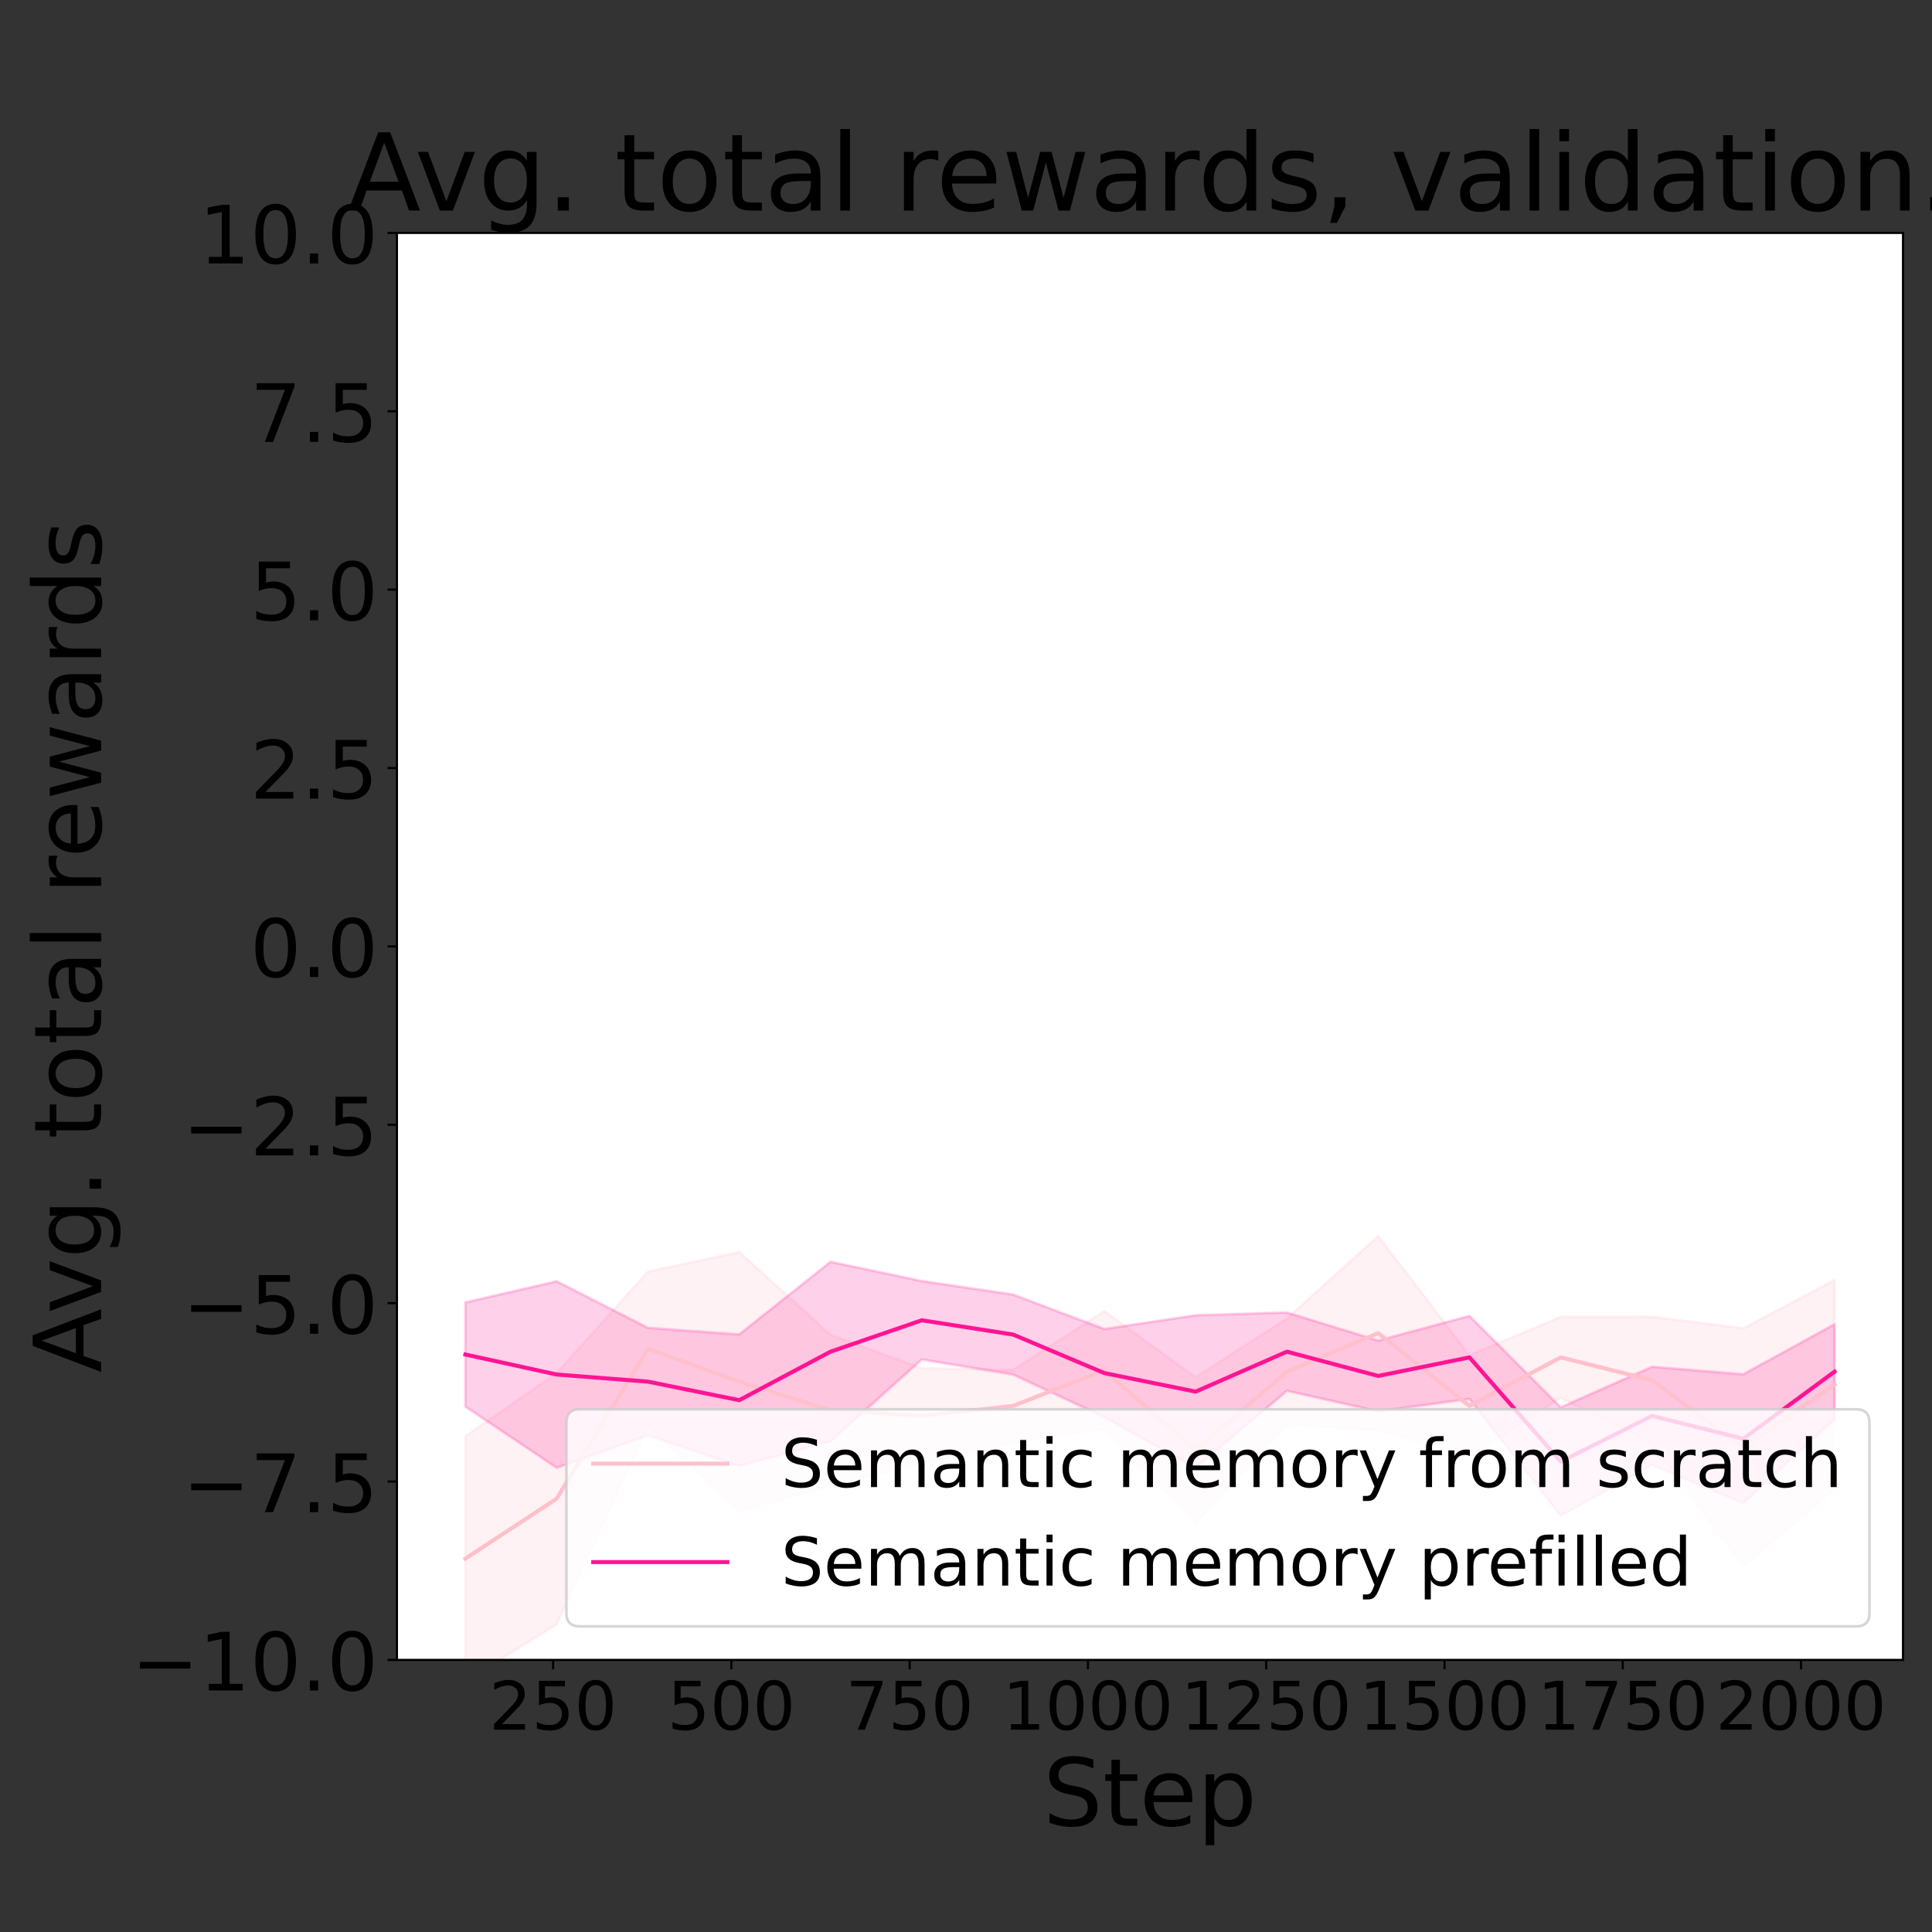 <?xml version="1.0" encoding="UTF-8"?>
<svg xmlns="http://www.w3.org/2000/svg" xmlns:xlink="http://www.w3.org/1999/xlink" width="720pt" height="720pt" viewBox="0 0 720 720" version="1.1">
<rect x="0" y="0" width="720" height="720" fill="#333333" stroke="none"/>
<defs>
<g>
<symbol overflow="visible" id="glyph0-0">
<path style="stroke:none;" d="M 4.801 -2.074 L 13.398 -2.074 L 13.398 0 L 1.824 0 L 1.824 -2.074 C 2.75 -3.023 4.023 -4.324 5.648 -5.977 C 7.25 -7.602 8.273 -8.648 8.699 -9.125 C 9.5 -10 10.051 -10.75 10.352 -11.375 C 10.648 -11.977 10.824 -12.602 10.824 -13.199 C 10.824 -14.148 10.477 -14.949 9.801 -15.551 C 9.125 -16.148 8.25 -16.477 7.148 -16.477 C 6.375 -16.477 5.551 -16.324 4.699 -16.074 C 3.852 -15.801 2.926 -15.398 1.949 -14.852 L 1.949 -17.352 C 2.949 -17.75 3.875 -18.051 4.727 -18.25 C 5.574 -18.449 6.375 -18.551 7.102 -18.551 C 8.977 -18.551 10.477 -18.074 11.602 -17.125 C 12.727 -16.176 13.301 -14.926 13.301 -13.352 C 13.301 -12.602 13.148 -11.875 12.875 -11.227 C 12.602 -10.551 12.102 -9.75 11.352 -8.852 C 11.148 -8.602 10.5 -7.926 9.398 -6.801 C 8.301 -5.676 6.773 -4.102 4.801 -2.074 Z M 4.801 -2.074 "/>
</symbol>
<symbol overflow="visible" id="glyph0-1">
<path style="stroke:none;" d="M 2.699 -18.227 L 12.375 -18.227 L 12.375 -16.148 L 4.949 -16.148 L 4.949 -11.676 C 5.301 -11.801 5.676 -11.898 6.023 -11.949 C 6.375 -12 6.75 -12.051 7.102 -12.051 C 9.125 -12.051 10.727 -11.477 11.926 -10.375 C 13.125 -9.25 13.727 -7.75 13.727 -5.852 C 13.727 -3.875 13.102 -2.352 11.875 -1.273 C 10.648 -0.199 8.926 0.324 6.727 0.324 C 5.949 0.324 5.176 0.25 4.375 0.148 C 3.574 0.023 2.773 -0.148 1.926 -0.426 L 1.926 -2.898 C 2.648 -2.5 3.398 -2.199 4.199 -2 C 4.977 -1.801 5.801 -1.727 6.676 -1.727 C 8.074 -1.727 9.199 -2.074 10.023 -2.824 C 10.824 -3.574 11.25 -4.574 11.25 -5.852 C 11.25 -7.102 10.824 -8.102 10.023 -8.852 C 9.199 -9.602 8.074 -9.977 6.676 -9.977 C 6.023 -9.977 5.352 -9.898 4.699 -9.75 C 4.051 -9.602 3.375 -9.375 2.699 -9.074 Z M 2.699 -18.227 "/>
</symbol>
<symbol overflow="visible" id="glyph0-2">
<path style="stroke:none;" d="M 7.949 -16.602 C 6.676 -16.602 5.727 -15.977 5.074 -14.727 C 4.426 -13.477 4.125 -11.602 4.125 -9.102 C 4.125 -6.602 4.426 -4.727 5.074 -3.477 C 5.727 -2.227 6.676 -1.602 7.949 -1.602 C 9.227 -1.602 10.176 -2.227 10.824 -3.477 C 11.449 -4.727 11.773 -6.602 11.773 -9.102 C 11.773 -11.602 11.449 -13.477 10.824 -14.727 C 10.176 -15.977 9.227 -16.602 7.949 -16.602 Z M 7.949 -18.551 C 9.977 -18.551 11.523 -17.727 12.625 -16.125 C 13.699 -14.5 14.25 -12.148 14.25 -9.102 C 14.25 -6.023 13.699 -3.676 12.625 -2.074 C 11.523 -0.477 9.977 0.324 7.926 0.324 C 5.875 0.324 4.324 -0.477 3.25 -2.074 C 2.176 -3.676 1.648 -6.023 1.648 -9.102 C 1.648 -12.148 2.176 -14.5 3.25 -16.125 C 4.324 -17.727 5.898 -18.551 7.949 -18.551 Z M 7.949 -18.551 "/>
</symbol>
<symbol overflow="visible" id="glyph0-3">
<path style="stroke:none;" d="M 2.051 -18.227 L 13.773 -18.227 L 13.773 -17.176 L 7.148 0 L 4.574 0 L 10.801 -16.148 L 2.051 -16.148 Z M 2.051 -18.227 "/>
</symbol>
<symbol overflow="visible" id="glyph0-4">
<path style="stroke:none;" d="M 3.102 -2.074 L 7.125 -2.074 L 7.125 -15.977 L 2.75 -15.102 L 2.75 -17.352 L 7.102 -18.227 L 9.574 -18.227 L 9.574 -2.074 L 13.602 -2.074 L 13.602 0 L 3.102 0 Z M 3.102 -2.074 "/>
</symbol>
<symbol overflow="visible" id="glyph0-5">
<path style="stroke:none;" d="M 13.375 -17.625 L 13.375 -15.227 C 12.426 -15.676 11.551 -16 10.727 -16.227 C 9.875 -16.426 9.074 -16.551 8.324 -16.551 C 6.977 -16.551 5.926 -16.273 5.199 -15.773 C 4.477 -15.25 4.125 -14.5 4.125 -13.551 C 4.125 -12.75 4.352 -12.125 4.852 -11.727 C 5.324 -11.301 6.25 -10.977 7.602 -10.727 L 9.102 -10.426 C 10.926 -10.074 12.273 -9.449 13.148 -8.574 C 14.023 -7.676 14.477 -6.5 14.477 -5.023 C 14.477 -3.25 13.875 -1.926 12.699 -1.023 C 11.5 -0.125 9.773 0.324 7.5 0.324 C 6.625 0.324 5.699 0.227 4.727 0.051 C 3.75 -0.125 2.75 -0.398 1.727 -0.801 L 1.727 -3.352 C 2.727 -2.773 3.699 -2.352 4.648 -2.074 C 5.602 -1.773 6.551 -1.648 7.5 -1.648 C 8.898 -1.648 9.977 -1.926 10.75 -2.477 C 11.5 -3.023 11.898 -3.801 11.898 -4.852 C 11.898 -5.75 11.625 -6.449 11.074 -6.949 C 10.523 -7.449 9.625 -7.824 8.375 -8.074 L 6.875 -8.375 C 5.023 -8.727 3.699 -9.301 2.875 -10.102 C 2.051 -10.875 1.648 -11.949 1.648 -13.352 C 1.648 -14.949 2.199 -16.227 3.352 -17.148 C 4.477 -18.074 6.051 -18.551 8.051 -18.551 C 8.898 -18.551 9.75 -18.477 10.648 -18.324 C 11.523 -18.176 12.426 -17.926 13.375 -17.625 Z M 13.375 -17.625 "/>
</symbol>
<symbol overflow="visible" id="glyph0-6">
<path style="stroke:none;" d="M 14.051 -7.398 L 14.051 -6.301 L 3.727 -6.301 C 3.824 -4.75 4.273 -3.551 5.125 -2.75 C 5.949 -1.949 7.102 -1.551 8.602 -1.551 C 9.449 -1.551 10.301 -1.648 11.102 -1.852 C 11.898 -2.051 12.727 -2.375 13.523 -2.824 L 13.523 -0.699 C 12.727 -0.352 11.898 -0.074 11.051 0.074 C 10.199 0.227 9.324 0.324 8.477 0.324 C 6.273 0.324 4.551 -0.301 3.273 -1.551 C 2 -2.801 1.375 -4.523 1.375 -6.699 C 1.375 -8.926 1.977 -10.699 3.176 -12.023 C 4.375 -13.324 6.023 -14 8.074 -14 C 9.926 -14 11.375 -13.398 12.449 -12.227 C 13.5 -11.023 14.051 -9.426 14.051 -7.398 Z M 11.801 -8.051 C 11.773 -9.273 11.426 -10.25 10.773 -11 C 10.102 -11.727 9.199 -12.102 8.102 -12.102 C 6.852 -12.102 5.852 -11.727 5.102 -11.023 C 4.352 -10.324 3.898 -9.324 3.801 -8.051 Z M 11.801 -8.051 "/>
</symbol>
<symbol overflow="visible" id="glyph0-7">
<path style="stroke:none;" d="M 13 -11.051 C 13.551 -12.051 14.227 -12.773 15 -13.273 C 15.773 -13.75 16.699 -14 17.773 -14 C 19.176 -14 20.273 -13.5 21.051 -12.5 C 21.824 -11.5 22.227 -10.074 22.227 -8.25 L 22.227 0 L 19.977 0 L 19.977 -8.176 C 19.977 -9.477 19.727 -10.449 19.273 -11.102 C 18.801 -11.727 18.102 -12.051 17.148 -12.051 C 15.977 -12.051 15.051 -11.648 14.375 -10.875 C 13.699 -10.102 13.375 -9.051 13.375 -7.727 L 13.375 0 L 11.125 0 L 11.125 -8.176 C 11.125 -9.477 10.875 -10.449 10.426 -11.102 C 9.949 -11.727 9.227 -12.051 8.273 -12.051 C 7.125 -12.051 6.199 -11.648 5.523 -10.875 C 4.852 -10.102 4.523 -9.051 4.523 -7.727 L 4.523 0 L 2.273 0 L 2.273 -13.676 L 4.523 -13.676 L 4.523 -11.551 C 5.023 -12.375 5.648 -13 6.375 -13.398 C 7.074 -13.801 7.926 -14 8.926 -14 C 9.926 -14 10.75 -13.75 11.449 -13.25 C 12.148 -12.75 12.648 -12 13 -11.051 Z M 13 -11.051 "/>
</symbol>
<symbol overflow="visible" id="glyph0-8">
<path style="stroke:none;" d="M 8.574 -6.875 C 6.75 -6.875 5.5 -6.648 4.801 -6.25 C 4.102 -5.824 3.75 -5.125 3.75 -4.125 C 3.75 -3.324 4 -2.676 4.523 -2.227 C 5.051 -1.75 5.773 -1.523 6.676 -1.523 C 7.926 -1.523 8.926 -1.949 9.676 -2.852 C 10.426 -3.727 10.801 -4.898 10.801 -6.375 L 10.801 -6.875 Z M 13.051 -7.801 L 13.051 0 L 10.801 0 L 10.801 -2.074 C 10.273 -1.227 9.625 -0.625 8.875 -0.25 C 8.125 0.125 7.176 0.324 6.074 0.324 C 4.676 0.324 3.551 -0.051 2.727 -0.824 C 1.898 -1.602 1.5 -2.648 1.5 -3.977 C 1.5 -5.5 2 -6.648 3.051 -7.449 C 4.074 -8.227 5.602 -8.625 7.648 -8.625 L 10.801 -8.625 L 10.801 -8.852 C 10.801 -9.875 10.449 -10.676 9.773 -11.25 C 9.102 -11.801 8.148 -12.102 6.926 -12.102 C 6.125 -12.102 5.375 -12 4.625 -11.801 C 3.875 -11.602 3.176 -11.324 2.5 -10.977 L 2.5 -13.051 C 3.301 -13.352 4.102 -13.602 4.875 -13.75 C 5.648 -13.898 6.398 -14 7.148 -14 C 9.125 -14 10.602 -13.477 11.574 -12.449 C 12.551 -11.426 13.051 -9.875 13.051 -7.801 Z M 13.051 -7.801 "/>
</symbol>
<symbol overflow="visible" id="glyph0-9">
<path style="stroke:none;" d="M 13.727 -8.25 L 13.727 0 L 11.477 0 L 11.477 -8.176 C 11.477 -9.477 11.199 -10.426 10.699 -11.074 C 10.199 -11.727 9.449 -12.051 8.449 -12.051 C 7.227 -12.051 6.273 -11.648 5.574 -10.875 C 4.875 -10.102 4.523 -9.051 4.523 -7.727 L 4.523 0 L 2.273 0 L 2.273 -13.676 L 4.523 -13.676 L 4.523 -11.551 C 5.051 -12.352 5.676 -12.977 6.426 -13.375 C 7.148 -13.773 8 -14 8.949 -14 C 10.5 -14 11.699 -13.5 12.5 -12.523 C 13.301 -11.551 13.727 -10.125 13.727 -8.25 Z M 13.727 -8.25 "/>
</symbol>
<symbol overflow="visible" id="glyph0-10">
<path style="stroke:none;" d="M 4.574 -17.551 L 4.574 -13.676 L 9.199 -13.676 L 9.199 -11.926 L 4.574 -11.926 L 4.574 -4.5 C 4.574 -3.375 4.727 -2.648 5.023 -2.352 C 5.324 -2.023 5.949 -1.875 6.898 -1.875 L 9.199 -1.875 L 9.199 0 L 6.898 0 C 5.148 0 3.949 -0.324 3.301 -0.977 C 2.648 -1.625 2.324 -2.801 2.324 -4.5 L 2.324 -11.926 L 0.676 -11.926 L 0.676 -13.676 L 2.324 -13.676 L 2.324 -17.551 Z M 4.574 -17.551 "/>
</symbol>
<symbol overflow="visible" id="glyph0-11">
<path style="stroke:none;" d="M 2.352 -13.676 L 4.602 -13.676 L 4.602 0 L 2.352 0 Z M 2.352 -19 L 4.602 -19 L 4.602 -16.148 L 2.352 -16.148 Z M 2.352 -19 "/>
</symbol>
<symbol overflow="visible" id="glyph0-12">
<path style="stroke:none;" d="M 12.199 -13.148 L 12.199 -11.051 C 11.551 -11.398 10.926 -11.648 10.273 -11.824 C 9.625 -12 9 -12.102 8.352 -12.102 C 6.898 -12.102 5.75 -11.625 4.949 -10.699 C 4.148 -9.773 3.75 -8.477 3.75 -6.824 C 3.75 -5.148 4.148 -3.852 4.949 -2.926 C 5.75 -2 6.898 -1.551 8.352 -1.551 C 9 -1.551 9.625 -1.625 10.273 -1.801 C 10.926 -1.977 11.551 -2.25 12.199 -2.602 L 12.199 -0.523 C 11.551 -0.227 10.898 0 10.25 0.125 C 9.574 0.25 8.852 0.324 8.102 0.324 C 6.051 0.324 4.398 -0.301 3.199 -1.602 C 1.977 -2.875 1.375 -4.625 1.375 -6.824 C 1.375 -9.051 1.977 -10.801 3.199 -12.074 C 4.426 -13.352 6.102 -14 8.25 -14 C 8.949 -14 9.625 -13.926 10.273 -13.773 C 10.926 -13.625 11.574 -13.426 12.199 -13.148 Z M 12.199 -13.148 "/>
</symbol>
<symbol overflow="visible" id="glyph0-13">
<path style="stroke:none;" d=""/>
</symbol>
<symbol overflow="visible" id="glyph0-14">
<path style="stroke:none;" d="M 7.648 -12.102 C 6.449 -12.102 5.5 -11.625 4.801 -10.676 C 4.102 -9.727 3.75 -8.449 3.75 -6.824 C 3.75 -5.176 4.074 -3.898 4.773 -2.949 C 5.477 -2 6.426 -1.551 7.648 -1.551 C 8.852 -1.551 9.801 -2 10.5 -2.949 C 11.199 -3.898 11.551 -5.176 11.551 -6.824 C 11.551 -8.426 11.199 -9.727 10.5 -10.676 C 9.801 -11.625 8.852 -12.102 7.648 -12.102 Z M 7.648 -14 C 9.602 -14 11.125 -13.352 12.25 -12.102 C 13.352 -10.824 13.926 -9.074 13.926 -6.824 C 13.926 -4.574 13.352 -2.824 12.25 -1.574 C 11.125 -0.301 9.602 0.324 7.648 0.324 C 5.676 0.324 4.125 -0.301 3.023 -1.574 C 1.926 -2.824 1.375 -4.574 1.375 -6.824 C 1.375 -9.074 1.926 -10.824 3.023 -12.102 C 4.125 -13.352 5.676 -14 7.648 -14 Z M 7.648 -14 "/>
</symbol>
<symbol overflow="visible" id="glyph0-15">
<path style="stroke:none;" d="M 10.273 -11.574 C 10.023 -11.727 9.75 -11.824 9.449 -11.898 C 9.148 -11.949 8.824 -12 8.477 -12 C 7.199 -12 6.227 -11.574 5.551 -10.75 C 4.852 -9.926 4.523 -8.75 4.523 -7.199 L 4.523 0 L 2.273 0 L 2.273 -13.676 L 4.523 -13.676 L 4.523 -11.551 C 4.977 -12.375 5.602 -13 6.352 -13.398 C 7.102 -13.801 8.023 -14 9.125 -14 C 9.273 -14 9.449 -13.977 9.648 -13.977 C 9.824 -13.949 10.023 -13.926 10.273 -13.875 Z M 10.273 -11.574 "/>
</symbol>
<symbol overflow="visible" id="glyph0-16">
<path style="stroke:none;" d="M 8.051 1.25 C 7.398 2.852 6.773 3.926 6.176 4.426 C 5.574 4.926 4.773 5.176 3.773 5.176 L 1.977 5.176 L 1.977 3.301 L 3.301 3.301 C 3.898 3.301 4.375 3.148 4.727 2.852 C 5.074 2.551 5.449 1.875 5.875 0.773 L 6.273 -0.227 L 0.75 -13.676 L 3.125 -13.676 L 7.398 -2.977 L 11.676 -13.676 L 14.051 -13.676 Z M 8.051 1.25 "/>
</symbol>
<symbol overflow="visible" id="glyph0-17">
<path style="stroke:none;" d="M 9.273 -19 L 9.273 -17.125 L 7.125 -17.125 C 6.324 -17.125 5.75 -16.949 5.449 -16.625 C 5.125 -16.301 4.977 -15.727 4.977 -14.875 L 4.977 -13.676 L 8.676 -13.676 L 8.676 -11.926 L 4.977 -11.926 L 4.977 0 L 2.727 0 L 2.727 -11.926 L 0.574 -11.926 L 0.574 -13.676 L 2.727 -13.676 L 2.727 -14.625 C 2.727 -16.125 3.074 -17.25 3.773 -17.949 C 4.477 -18.648 5.602 -19 7.148 -19 Z M 9.273 -19 "/>
</symbol>
<symbol overflow="visible" id="glyph0-18">
<path style="stroke:none;" d="M 11.074 -13.273 L 11.074 -11.148 C 10.426 -11.449 9.773 -11.699 9.102 -11.875 C 8.398 -12.023 7.699 -12.125 6.977 -12.125 C 5.852 -12.125 5 -11.949 4.449 -11.602 C 3.898 -11.25 3.625 -10.75 3.625 -10.074 C 3.625 -9.551 3.824 -9.148 4.227 -8.852 C 4.625 -8.551 5.426 -8.25 6.625 -8 L 7.398 -7.824 C 9 -7.477 10.125 -6.977 10.801 -6.375 C 11.449 -5.75 11.801 -4.875 11.801 -3.773 C 11.801 -2.5 11.301 -1.5 10.301 -0.773 C 9.301 -0.023 7.898 0.324 6.148 0.324 C 5.398 0.324 4.648 0.25 3.852 0.125 C 3.051 0 2.227 -0.199 1.352 -0.5 L 1.352 -2.824 C 2.176 -2.375 3 -2.051 3.801 -1.852 C 4.602 -1.625 5.398 -1.523 6.199 -1.523 C 7.25 -1.523 8.074 -1.699 8.648 -2.051 C 9.199 -2.398 9.5 -2.926 9.5 -3.602 C 9.5 -4.199 9.273 -4.676 8.875 -5 C 8.477 -5.324 7.574 -5.648 6.176 -5.949 L 5.398 -6.125 C 4 -6.426 2.977 -6.875 2.375 -7.477 C 1.75 -8.074 1.449 -8.898 1.449 -9.977 C 1.449 -11.25 1.898 -12.25 2.801 -12.949 C 3.699 -13.648 5 -14 6.699 -14 C 7.523 -14 8.301 -13.926 9.051 -13.801 C 9.773 -13.676 10.449 -13.5 11.074 -13.273 Z M 11.074 -13.273 "/>
</symbol>
<symbol overflow="visible" id="glyph0-19">
<path style="stroke:none;" d="M 13.727 -8.25 L 13.727 0 L 11.477 0 L 11.477 -8.176 C 11.477 -9.477 11.199 -10.426 10.699 -11.074 C 10.199 -11.727 9.449 -12.051 8.449 -12.051 C 7.227 -12.051 6.273 -11.648 5.574 -10.875 C 4.875 -10.102 4.523 -9.051 4.523 -7.727 L 4.523 0 L 2.273 0 L 2.273 -19 L 4.523 -19 L 4.523 -11.551 C 5.051 -12.352 5.676 -12.977 6.426 -13.375 C 7.148 -13.773 8 -14 8.949 -14 C 10.5 -14 11.699 -13.5 12.5 -12.523 C 13.301 -11.551 13.727 -10.125 13.727 -8.25 Z M 13.727 -8.25 "/>
</symbol>
<symbol overflow="visible" id="glyph0-20">
<path style="stroke:none;" d="M 4.523 -2.051 L 4.523 5.176 L 2.273 5.176 L 2.273 -13.676 L 4.523 -13.676 L 4.523 -11.602 C 4.977 -12.398 5.574 -13 6.301 -13.398 C 7.023 -13.801 7.898 -14 8.898 -14 C 10.551 -14 11.898 -13.324 12.949 -12.023 C 13.977 -10.699 14.5 -8.977 14.5 -6.824 C 14.5 -4.676 13.977 -2.926 12.949 -1.625 C 11.898 -0.324 10.551 0.324 8.898 0.324 C 7.898 0.324 7.023 0.125 6.301 -0.25 C 5.574 -0.625 4.977 -1.227 4.523 -2.051 Z M 12.176 -6.824 C 12.176 -8.477 11.824 -9.75 11.148 -10.699 C 10.449 -11.648 9.523 -12.125 8.352 -12.125 C 7.148 -12.125 6.227 -11.648 5.551 -10.699 C 4.852 -9.75 4.523 -8.477 4.523 -6.824 C 4.523 -5.176 4.852 -3.875 5.551 -2.926 C 6.227 -1.977 7.148 -1.523 8.352 -1.523 C 9.523 -1.523 10.449 -1.977 11.148 -2.926 C 11.824 -3.875 12.176 -5.176 12.176 -6.824 Z M 12.176 -6.824 "/>
</symbol>
<symbol overflow="visible" id="glyph0-21">
<path style="stroke:none;" d="M 2.352 -19 L 4.602 -19 L 4.602 0 L 2.352 0 Z M 2.352 -19 "/>
</symbol>
<symbol overflow="visible" id="glyph0-22">
<path style="stroke:none;" d="M 11.352 -11.602 L 11.352 -19 L 13.602 -19 L 13.602 0 L 11.352 0 L 11.352 -2.051 C 10.875 -1.227 10.273 -0.625 9.551 -0.25 C 8.824 0.125 7.977 0.324 6.977 0.324 C 5.324 0.324 3.977 -0.324 2.926 -1.625 C 1.875 -2.926 1.375 -4.676 1.375 -6.824 C 1.375 -8.977 1.875 -10.699 2.926 -12.023 C 3.977 -13.324 5.324 -14 6.977 -14 C 7.977 -14 8.824 -13.801 9.551 -13.398 C 10.273 -13 10.875 -12.398 11.352 -11.602 Z M 3.699 -6.824 C 3.699 -5.176 4.023 -3.875 4.699 -2.926 C 5.375 -1.977 6.301 -1.523 7.5 -1.523 C 8.699 -1.523 9.625 -1.977 10.324 -2.926 C 11 -3.875 11.352 -5.176 11.352 -6.824 C 11.352 -8.477 11 -9.75 10.324 -10.699 C 9.625 -11.648 8.699 -12.125 7.5 -12.125 C 6.301 -12.125 5.375 -11.648 4.699 -10.699 C 4.023 -9.75 3.699 -8.477 3.699 -6.824 Z M 3.699 -6.824 "/>
</symbol>
<symbol overflow="visible" id="glyph1-0">
<path style="stroke:none;" d="M 18.727 -24.676 L 18.727 -21.316 C 17.395 -21.945 16.172 -22.398 15.016 -22.715 C 13.824 -22.996 12.703 -23.172 11.656 -23.172 C 9.766 -23.172 8.297 -22.785 7.281 -22.086 C 6.266 -21.352 5.773 -20.301 5.773 -18.969 C 5.773 -17.852 6.09 -16.977 6.789 -16.414 C 7.453 -15.82 8.75 -15.363 10.641 -15.016 L 12.738 -14.594 C 15.297 -14.105 17.184 -13.23 18.41 -12.004 C 19.637 -10.746 20.266 -9.102 20.266 -7.035 C 20.266 -4.551 19.426 -2.695 17.781 -1.434 C 16.102 -0.176 13.684 0.453 10.5 0.453 C 9.273 0.453 7.98 0.316 6.613 0.07 C 5.25 -0.176 3.852 -0.559 2.414 -1.121 L 2.414 -4.691 C 3.816 -3.887 5.18 -3.289 6.512 -2.906 C 7.84 -2.484 9.172 -2.309 10.5 -2.309 C 12.461 -2.309 13.965 -2.695 15.051 -3.465 C 16.102 -4.234 16.66 -5.32 16.66 -6.789 C 16.66 -8.051 16.273 -9.031 15.504 -9.73 C 14.734 -10.43 13.477 -10.953 11.727 -11.305 L 9.625 -11.727 C 7.035 -12.215 5.18 -13.02 4.023 -14.141 C 2.871 -15.227 2.309 -16.73 2.309 -18.691 C 2.309 -20.93 3.078 -22.715 4.691 -24.012 C 6.266 -25.305 8.469 -25.969 11.27 -25.969 C 12.461 -25.969 13.648 -25.863 14.91 -25.656 C 16.137 -25.445 17.395 -25.094 18.727 -24.676 Z M 18.727 -24.676 "/>
</symbol>
<symbol overflow="visible" id="glyph1-1">
<path style="stroke:none;" d="M 6.406 -24.57 L 6.406 -19.145 L 12.879 -19.145 L 12.879 -16.695 L 6.406 -16.695 L 6.406 -6.301 C 6.406 -4.727 6.613 -3.711 7.035 -3.289 C 7.453 -2.836 8.328 -2.625 9.66 -2.625 L 12.879 -2.625 L 12.879 0 L 9.66 0 C 7.211 0 5.531 -0.453 4.621 -1.363 C 3.711 -2.273 3.254 -3.922 3.254 -6.301 L 3.254 -16.695 L 0.945 -16.695 L 0.945 -19.145 L 3.254 -19.145 L 3.254 -24.57 Z M 6.406 -24.57 "/>
</symbol>
<symbol overflow="visible" id="glyph1-2">
<path style="stroke:none;" d="M 19.672 -10.359 L 19.672 -8.82 L 5.215 -8.82 C 5.355 -6.648 5.984 -4.969 7.176 -3.852 C 8.328 -2.73 9.941 -2.172 12.039 -2.172 C 13.23 -2.172 14.422 -2.309 15.539 -2.59 C 16.66 -2.871 17.816 -3.324 18.934 -3.953 L 18.934 -0.98 C 17.816 -0.488 16.66 -0.105 15.469 0.105 C 14.281 0.316 13.055 0.453 11.863 0.453 C 8.785 0.453 6.371 -0.422 4.586 -2.172 C 2.801 -3.922 1.926 -6.336 1.926 -9.379 C 1.926 -12.496 2.766 -14.98 4.445 -16.836 C 6.125 -18.656 8.434 -19.602 11.305 -19.602 C 13.895 -19.602 15.926 -18.762 17.43 -17.113 C 18.898 -15.434 19.672 -13.195 19.672 -10.359 Z M 16.52 -11.27 C 16.484 -12.984 15.996 -14.352 15.086 -15.398 C 14.141 -16.414 12.879 -16.941 11.34 -16.941 C 9.59 -16.941 8.191 -16.414 7.141 -15.434 C 6.09 -14.453 5.461 -13.055 5.32 -11.27 Z M 16.52 -11.27 "/>
</symbol>
<symbol overflow="visible" id="glyph1-3">
<path style="stroke:none;" d="M 6.336 -2.871 L 6.336 7.246 L 3.184 7.246 L 3.184 -19.145 L 6.336 -19.145 L 6.336 -16.238 C 6.965 -17.359 7.805 -18.199 8.82 -18.762 C 9.836 -19.32 11.059 -19.602 12.461 -19.602 C 14.77 -19.602 16.66 -18.656 18.129 -16.836 C 19.566 -14.98 20.301 -12.566 20.301 -9.555 C 20.301 -6.547 19.566 -4.094 18.129 -2.273 C 16.66 -0.453 14.77 0.453 12.461 0.453 C 11.059 0.453 9.836 0.176 8.82 -0.352 C 7.805 -0.875 6.965 -1.715 6.336 -2.871 Z M 17.047 -9.555 C 17.047 -11.863 16.555 -13.648 15.609 -14.98 C 14.629 -16.309 13.336 -16.977 11.691 -16.977 C 10.012 -16.977 8.715 -16.309 7.77 -14.98 C 6.789 -13.648 6.336 -11.863 6.336 -9.555 C 6.336 -7.246 6.789 -5.426 7.77 -4.094 C 8.715 -2.766 10.012 -2.137 11.691 -2.137 C 13.336 -2.137 14.629 -2.766 15.609 -4.094 C 16.555 -5.426 17.047 -7.246 17.047 -9.555 Z M 17.047 -9.555 "/>
</symbol>
<symbol overflow="visible" id="glyph2-0">
<path style="stroke:none;" d="M 3.719 -2.488 L 8.551 -2.488 L 8.551 -19.172 L 3.301 -18.121 L 3.301 -20.82 L 8.52 -21.871 L 11.488 -21.871 L 11.488 -2.488 L 16.32 -2.488 L 16.32 0 L 3.719 0 Z M 3.719 -2.488 "/>
</symbol>
<symbol overflow="visible" id="glyph2-1">
<path style="stroke:none;" d="M 9.539 -19.922 C 8.012 -19.922 6.871 -19.172 6.09 -17.672 C 5.309 -16.172 4.949 -13.922 4.949 -10.922 C 4.949 -7.922 5.309 -5.672 6.09 -4.172 C 6.871 -2.672 8.012 -1.922 9.539 -1.922 C 11.07 -1.922 12.211 -2.672 12.988 -4.172 C 13.738 -5.672 14.129 -7.922 14.129 -10.922 C 14.129 -13.922 13.738 -16.172 12.988 -17.672 C 12.211 -19.172 11.07 -19.922 9.539 -19.922 Z M 9.539 -22.262 C 11.969 -22.262 13.828 -21.27 15.148 -19.352 C 16.441 -17.398 17.102 -14.578 17.102 -10.922 C 17.102 -7.23 16.441 -4.41 15.148 -2.488 C 13.828 -0.57 11.969 0.391 9.512 0.391 C 7.051 0.391 5.191 -0.57 3.898 -2.488 C 2.609 -4.41 1.98 -7.23 1.98 -10.922 C 1.98 -14.578 2.609 -17.398 3.898 -19.352 C 5.191 -21.27 7.078 -22.262 9.539 -22.262 Z M 9.539 -22.262 "/>
</symbol>
<symbol overflow="visible" id="glyph2-2">
<path style="stroke:none;" d="M 3.211 -3.719 L 6.301 -3.719 L 6.301 0 L 3.211 0 Z M 3.211 -3.719 "/>
</symbol>
<symbol overflow="visible" id="glyph2-3">
<path style="stroke:none;" d="M 2.461 -21.871 L 16.531 -21.871 L 16.531 -20.609 L 8.578 0 L 5.488 0 L 12.961 -19.379 L 2.461 -19.379 Z M 2.461 -21.871 "/>
</symbol>
<symbol overflow="visible" id="glyph2-4">
<path style="stroke:none;" d="M 3.238 -21.871 L 14.852 -21.871 L 14.852 -19.379 L 5.941 -19.379 L 5.941 -14.012 C 6.359 -14.16 6.809 -14.281 7.23 -14.34 C 7.648 -14.398 8.102 -14.461 8.52 -14.461 C 10.949 -14.461 12.871 -13.77 14.309 -12.449 C 15.75 -11.102 16.469 -9.301 16.469 -7.02 C 16.469 -4.648 15.719 -2.82 14.25 -1.531 C 12.781 -0.238 10.711 0.391 8.07 0.391 C 7.141 0.391 6.211 0.301 5.25 0.18 C 4.289 0.031 3.328 -0.18 2.309 -0.512 L 2.309 -3.48 C 3.18 -3 4.078 -2.641 5.039 -2.398 C 5.969 -2.16 6.961 -2.07 8.012 -2.07 C 9.691 -2.07 11.039 -2.488 12.031 -3.391 C 12.988 -4.289 13.5 -5.488 13.5 -7.02 C 13.5 -8.52 12.988 -9.719 12.031 -10.621 C 11.039 -11.52 9.691 -11.969 8.012 -11.969 C 7.23 -11.969 6.422 -11.879 5.641 -11.699 C 4.859 -11.52 4.051 -11.25 3.238 -10.891 Z M 3.238 -21.871 "/>
</symbol>
<symbol overflow="visible" id="glyph2-5">
<path style="stroke:none;" d="M 5.762 -2.488 L 16.078 -2.488 L 16.078 0 L 2.191 0 L 2.191 -2.488 C 3.301 -3.629 4.828 -5.191 6.781 -7.172 C 8.699 -9.121 9.93 -10.379 10.441 -10.949 C 11.398 -12 12.059 -12.898 12.422 -13.648 C 12.781 -14.371 12.988 -15.121 12.988 -15.84 C 12.988 -16.98 12.57 -17.941 11.762 -18.66 C 10.949 -19.379 9.898 -19.77 8.578 -19.77 C 7.648 -19.77 6.66 -19.59 5.641 -19.289 C 4.621 -18.961 3.512 -18.48 2.34 -17.82 L 2.34 -20.82 C 3.539 -21.301 4.648 -21.66 5.672 -21.898 C 6.691 -22.141 7.648 -22.262 8.52 -22.262 C 10.77 -22.262 12.57 -21.691 13.922 -20.551 C 15.27 -19.41 15.961 -17.91 15.961 -16.02 C 15.961 -15.121 15.781 -14.25 15.449 -13.469 C 15.121 -12.66 14.52 -11.699 13.621 -10.621 C 13.379 -10.32 12.602 -9.512 11.281 -8.16 C 9.961 -6.809 8.129 -4.922 5.762 -2.488 Z M 5.762 -2.488 "/>
</symbol>
<symbol overflow="visible" id="glyph3-0">
<path style="stroke:none;" d="M -22.121 -11.969 L -9.414 -7.281 L -9.414 -16.66 Z M -25.516 -10.012 L -25.516 -13.93 L 0 -23.66 L 0 -20.055 L -6.547 -17.746 L -6.547 -6.23 L 0 -3.922 L 0 -0.281 Z M -25.516 -10.012 "/>
</symbol>
<symbol overflow="visible" id="glyph3-1">
<path style="stroke:none;" d="M -19.145 -1.051 L -19.145 -4.375 L -3.078 -10.359 L -19.145 -16.344 L -19.145 -19.672 L 0 -12.496 L 0 -8.227 Z M -19.145 -1.051 "/>
</symbol>
<symbol overflow="visible" id="glyph3-2">
<path style="stroke:none;" d="M -9.801 -15.891 C -12.039 -15.891 -13.824 -15.398 -15.086 -14.488 C -16.344 -13.547 -16.977 -12.215 -16.977 -10.535 C -16.977 -8.855 -16.344 -7.523 -15.086 -6.578 C -13.824 -5.637 -12.039 -5.18 -9.801 -5.18 C -7.523 -5.18 -5.773 -5.637 -4.516 -6.578 C -3.254 -7.523 -2.625 -8.855 -2.625 -10.535 C -2.625 -12.215 -3.254 -13.547 -4.516 -14.488 C -5.773 -15.398 -7.523 -15.891 -9.801 -15.891 Z M -2.379 -19.039 C 0.84 -19.039 3.254 -18.305 4.863 -16.871 C 6.441 -15.398 7.246 -13.195 7.246 -10.219 C 7.246 -9.102 7.141 -8.086 7 -7.105 C 6.824 -6.125 6.578 -5.145 6.23 -4.234 L 3.184 -4.234 C 3.676 -5.145 4.023 -6.055 4.27 -6.965 C 4.516 -7.875 4.656 -8.785 4.656 -9.73 C 4.656 -11.762 4.094 -13.301 3.047 -14.352 C 1.961 -15.363 0.352 -15.891 -1.82 -15.891 L -3.359 -15.891 C -2.238 -15.227 -1.398 -14.387 -0.84 -13.371 C -0.281 -12.355 0 -11.164 0 -9.766 C 0 -7.387 -0.875 -5.496 -2.66 -4.059 C -4.445 -2.625 -6.824 -1.926 -9.801 -1.926 C -12.738 -1.926 -15.121 -2.625 -16.906 -4.059 C -18.691 -5.496 -19.602 -7.387 -19.602 -9.766 C -19.602 -11.164 -19.32 -12.355 -18.762 -13.371 C -18.199 -14.387 -17.359 -15.227 -16.238 -15.891 L -19.145 -15.891 L -19.145 -19.039 Z M -2.379 -19.039 "/>
</symbol>
<symbol overflow="visible" id="glyph3-3">
<path style="stroke:none;" d="M -4.34 -3.746 L -4.34 -7.352 L 0 -7.352 L 0 -3.746 Z M -4.34 -3.746 "/>
</symbol>
<symbol overflow="visible" id="glyph3-4">
<path style="stroke:none;" d=""/>
</symbol>
<symbol overflow="visible" id="glyph3-5">
<path style="stroke:none;" d="M -24.57 -6.406 L -19.145 -6.406 L -19.145 -12.879 L -16.695 -12.879 L -16.695 -6.406 L -6.301 -6.406 C -4.727 -6.406 -3.711 -6.613 -3.289 -7.035 C -2.836 -7.453 -2.625 -8.328 -2.625 -9.66 L -2.625 -12.879 L 0 -12.879 L 0 -9.66 C 0 -7.211 -0.453 -5.531 -1.363 -4.621 C -2.273 -3.711 -3.922 -3.254 -6.301 -3.254 L -16.695 -3.254 L -16.695 -0.945 L -19.145 -0.945 L -19.145 -3.254 L -24.57 -3.254 Z M -24.57 -6.406 "/>
</symbol>
<symbol overflow="visible" id="glyph3-6">
<path style="stroke:none;" d="M -16.941 -10.711 C -16.941 -9.031 -16.273 -7.699 -14.945 -6.719 C -13.613 -5.738 -11.828 -5.25 -9.555 -5.25 C -7.246 -5.25 -5.461 -5.703 -4.129 -6.684 C -2.801 -7.664 -2.172 -8.996 -2.172 -10.711 C -2.172 -12.391 -2.801 -13.719 -4.129 -14.699 C -5.461 -15.68 -7.246 -16.172 -9.555 -16.172 C -11.797 -16.172 -13.613 -15.68 -14.945 -14.699 C -16.273 -13.719 -16.941 -12.391 -16.941 -10.711 Z M -19.602 -10.711 C -19.602 -13.441 -18.691 -15.574 -16.941 -17.148 C -15.156 -18.691 -12.703 -19.496 -9.555 -19.496 C -6.406 -19.496 -3.953 -18.691 -2.203 -17.148 C -0.422 -15.574 0.453 -13.441 0.453 -10.711 C 0.453 -7.945 -0.422 -5.773 -2.203 -4.234 C -3.953 -2.695 -6.406 -1.926 -9.555 -1.926 C -12.703 -1.926 -15.156 -2.695 -16.941 -4.234 C -18.691 -5.773 -19.602 -7.945 -19.602 -10.711 Z M -19.602 -10.711 "/>
</symbol>
<symbol overflow="visible" id="glyph3-7">
<path style="stroke:none;" d="M -9.625 -12.004 C -9.625 -9.449 -9.309 -7.699 -8.75 -6.719 C -8.156 -5.738 -7.176 -5.25 -5.773 -5.25 C -4.656 -5.25 -3.746 -5.602 -3.113 -6.336 C -2.449 -7.07 -2.137 -8.086 -2.137 -9.344 C -2.137 -11.094 -2.73 -12.496 -3.988 -13.547 C -5.215 -14.594 -6.859 -15.121 -8.926 -15.121 L -9.625 -15.121 Z M -10.922 -18.27 L 0 -18.27 L 0 -15.121 L -2.906 -15.121 C -1.715 -14.387 -0.875 -13.477 -0.352 -12.426 C 0.176 -11.375 0.453 -10.047 0.453 -8.504 C 0.453 -6.547 -0.07 -4.969 -1.156 -3.816 C -2.238 -2.66 -3.711 -2.102 -5.566 -2.102 C -7.699 -2.102 -9.309 -2.801 -10.43 -4.27 C -11.516 -5.703 -12.074 -7.84 -12.074 -10.711 L -12.074 -15.121 L -12.391 -15.121 C -13.824 -15.121 -14.945 -14.629 -15.75 -13.684 C -16.52 -12.738 -16.941 -11.41 -16.941 -9.695 C -16.941 -8.574 -16.801 -7.523 -16.52 -6.477 C -16.238 -5.426 -15.855 -4.445 -15.363 -3.5 L -18.27 -3.5 C -18.691 -4.621 -19.039 -5.738 -19.25 -6.824 C -19.461 -7.91 -19.602 -8.961 -19.602 -10.012 C -19.602 -12.773 -18.863 -14.84 -17.43 -16.203 C -15.996 -17.57 -13.824 -18.27 -10.922 -18.27 Z M -10.922 -18.27 "/>
</symbol>
<symbol overflow="visible" id="glyph3-8">
<path style="stroke:none;" d="M -26.602 -3.289 L -26.602 -6.441 L 0 -6.441 L 0 -3.289 Z M -26.602 -3.289 "/>
</symbol>
<symbol overflow="visible" id="glyph3-9">
<path style="stroke:none;" d="M -16.203 -14.387 C -16.414 -14.035 -16.555 -13.648 -16.66 -13.23 C -16.73 -12.809 -16.801 -12.355 -16.801 -11.863 C -16.801 -10.078 -16.203 -8.715 -15.051 -7.77 C -13.895 -6.789 -12.25 -6.336 -10.078 -6.336 L 0 -6.336 L 0 -3.184 L -19.145 -3.184 L -19.145 -6.336 L -16.172 -6.336 C -17.324 -6.965 -18.199 -7.84 -18.762 -8.891 C -19.32 -9.941 -19.602 -11.234 -19.602 -12.773 C -19.602 -12.984 -19.566 -13.23 -19.566 -13.512 C -19.531 -13.754 -19.496 -14.035 -19.426 -14.387 Z M -16.203 -14.387 "/>
</symbol>
<symbol overflow="visible" id="glyph3-10">
<path style="stroke:none;" d="M -10.359 -19.672 L -8.82 -19.672 L -8.82 -5.215 C -6.648 -5.355 -4.969 -5.984 -3.852 -7.176 C -2.73 -8.328 -2.172 -9.941 -2.172 -12.039 C -2.172 -13.23 -2.309 -14.422 -2.59 -15.539 C -2.871 -16.66 -3.324 -17.816 -3.953 -18.934 L -0.98 -18.934 C -0.488 -17.816 -0.105 -16.66 0.105 -15.469 C 0.316 -14.281 0.453 -13.055 0.453 -11.863 C 0.453 -8.785 -0.422 -6.371 -2.172 -4.586 C -3.922 -2.801 -6.336 -1.926 -9.379 -1.926 C -12.496 -1.926 -14.98 -2.766 -16.836 -4.445 C -18.656 -6.125 -19.602 -8.434 -19.602 -11.305 C -19.602 -13.895 -18.762 -15.926 -17.113 -17.43 C -15.434 -18.898 -13.195 -19.672 -10.359 -19.672 Z M -11.27 -16.52 C -12.984 -16.484 -14.352 -15.996 -15.398 -15.086 C -16.414 -14.141 -16.941 -12.879 -16.941 -11.34 C -16.941 -9.59 -16.414 -8.191 -15.434 -7.141 C -14.453 -6.09 -13.055 -5.461 -11.27 -5.32 Z M -11.27 -16.52 "/>
</symbol>
<symbol overflow="visible" id="glyph3-11">
<path style="stroke:none;" d="M -19.145 -1.469 L -19.145 -4.621 L -4.199 -8.539 L -19.145 -12.461 L -19.145 -16.172 L -4.199 -20.09 L -19.145 -24.012 L -19.145 -27.16 L 0 -22.156 L 0 -18.445 L -15.68 -14.316 L 0 -10.184 L 0 -6.477 Z M -19.145 -1.469 "/>
</symbol>
<symbol overflow="visible" id="glyph3-12">
<path style="stroke:none;" d="M -16.238 -15.891 L -26.602 -15.891 L -26.602 -19.039 L 0 -19.039 L 0 -15.891 L -2.871 -15.891 C -1.715 -15.227 -0.875 -14.387 -0.352 -13.371 C 0.176 -12.355 0.453 -11.164 0.453 -9.766 C 0.453 -7.453 -0.453 -5.566 -2.273 -4.094 C -4.094 -2.625 -6.547 -1.926 -9.555 -1.926 C -12.566 -1.926 -14.98 -2.625 -16.836 -4.094 C -18.656 -5.566 -19.602 -7.453 -19.602 -9.766 C -19.602 -11.164 -19.32 -12.355 -18.762 -13.371 C -18.199 -14.387 -17.359 -15.227 -16.238 -15.891 Z M -9.555 -5.18 C -7.246 -5.18 -5.426 -5.637 -4.094 -6.578 C -2.766 -7.523 -2.137 -8.82 -2.137 -10.5 C -2.137 -12.18 -2.766 -13.477 -4.094 -14.453 C -5.426 -15.398 -7.246 -15.891 -9.555 -15.891 C -11.863 -15.891 -13.648 -15.398 -14.98 -14.453 C -16.309 -13.477 -16.977 -12.18 -16.977 -10.5 C -16.977 -8.82 -16.309 -7.523 -14.98 -6.578 C -13.648 -5.637 -11.863 -5.18 -9.555 -5.18 Z M -9.555 -5.18 "/>
</symbol>
<symbol overflow="visible" id="glyph3-13">
<path style="stroke:none;" d="M -18.586 -15.504 L -15.609 -15.504 C -16.031 -14.594 -16.379 -13.684 -16.625 -12.738 C -16.836 -11.762 -16.977 -10.781 -16.977 -9.766 C -16.977 -8.191 -16.73 -7 -16.238 -6.23 C -15.75 -5.461 -15.051 -5.074 -14.105 -5.074 C -13.371 -5.074 -12.809 -5.355 -12.391 -5.914 C -11.969 -6.477 -11.551 -7.594 -11.199 -9.273 L -10.953 -10.359 C -10.465 -12.602 -9.766 -14.176 -8.926 -15.121 C -8.051 -16.031 -6.824 -16.52 -5.285 -16.52 C -3.5 -16.52 -2.102 -15.82 -1.086 -14.422 C -0.035 -13.02 0.453 -11.059 0.453 -8.609 C 0.453 -7.559 0.352 -6.512 0.176 -5.391 C 0 -4.27 -0.281 -3.113 -0.699 -1.891 L -3.953 -1.891 C -3.324 -3.047 -2.871 -4.199 -2.59 -5.32 C -2.273 -6.441 -2.137 -7.559 -2.137 -8.68 C -2.137 -10.148 -2.379 -11.305 -2.871 -12.109 C -3.359 -12.879 -4.094 -13.301 -5.039 -13.301 C -5.879 -13.301 -6.547 -12.984 -7 -12.426 C -7.453 -11.863 -7.91 -10.605 -8.328 -8.645 L -8.574 -7.559 C -8.996 -5.602 -9.625 -4.164 -10.465 -3.324 C -11.305 -2.449 -12.461 -2.031 -13.965 -2.031 C -15.75 -2.031 -17.148 -2.66 -18.129 -3.922 C -19.109 -5.18 -19.602 -7 -19.602 -9.379 C -19.602 -10.535 -19.496 -11.621 -19.32 -12.672 C -19.145 -13.684 -18.898 -14.629 -18.586 -15.504 Z M -18.586 -15.504 "/>
</symbol>
<symbol overflow="visible" id="glyph4-0">
<path style="stroke:none;" d="M 13.68 -25.281 L 8.32 -10.762 L 19.039 -10.762 Z M 11.441 -29.16 L 15.922 -29.16 L 27.039 0 L 22.922 0 L 20.281 -7.48 L 7.121 -7.48 L 4.48 0 L 0.32 0 Z M 11.441 -29.16 "/>
</symbol>
<symbol overflow="visible" id="glyph4-1">
<path style="stroke:none;" d="M 1.199 -21.879 L 5 -21.879 L 11.84 -3.52 L 18.68 -21.879 L 22.48 -21.879 L 14.281 0 L 9.398 0 Z M 1.199 -21.879 "/>
</symbol>
<symbol overflow="visible" id="glyph4-2">
<path style="stroke:none;" d="M 18.16 -11.199 C 18.16 -13.762 17.602 -15.801 16.559 -17.238 C 15.48 -18.68 13.961 -19.398 12.039 -19.398 C 10.121 -19.398 8.602 -18.68 7.52 -17.238 C 6.441 -15.801 5.922 -13.762 5.922 -11.199 C 5.922 -8.602 6.441 -6.602 7.52 -5.16 C 8.602 -3.719 10.121 -3 12.039 -3 C 13.961 -3 15.48 -3.719 16.559 -5.16 C 17.602 -6.602 18.16 -8.602 18.16 -11.199 Z M 21.762 -2.719 C 21.762 0.961 20.922 3.719 19.281 5.559 C 17.602 7.359 15.078 8.281 11.68 8.281 C 10.398 8.281 9.238 8.16 8.121 8 C 7 7.801 5.879 7.52 4.84 7.121 L 4.84 3.641 C 5.879 4.199 6.922 4.602 7.961 4.879 C 9 5.16 10.039 5.32 11.121 5.32 C 13.441 5.32 15.199 4.68 16.398 3.48 C 17.559 2.238 18.16 0.398 18.16 -2.078 L 18.16 -3.84 C 17.398 -2.559 16.441 -1.602 15.281 -0.961 C 14.121 -0.32 12.762 0 11.16 0 C 8.441 0 6.281 -1 4.641 -3.039 C 3 -5.078 2.199 -7.801 2.199 -11.199 C 2.199 -14.559 3 -17.281 4.641 -19.32 C 6.281 -21.359 8.441 -22.398 11.16 -22.398 C 12.762 -22.398 14.121 -22.078 15.281 -21.441 C 16.441 -20.801 17.398 -19.84 18.16 -18.559 L 18.16 -21.879 L 21.762 -21.879 Z M 21.762 -2.719 "/>
</symbol>
<symbol overflow="visible" id="glyph4-3">
<path style="stroke:none;" d="M 4.281 -4.961 L 8.398 -4.961 L 8.398 0 L 4.281 0 Z M 4.281 -4.961 "/>
</symbol>
<symbol overflow="visible" id="glyph4-4">
<path style="stroke:none;" d=""/>
</symbol>
<symbol overflow="visible" id="glyph4-5">
<path style="stroke:none;" d="M 7.32 -28.078 L 7.32 -21.879 L 14.719 -21.879 L 14.719 -19.078 L 7.32 -19.078 L 7.32 -7.199 C 7.32 -5.398 7.559 -4.238 8.039 -3.762 C 8.52 -3.238 9.52 -3 11.039 -3 L 14.719 -3 L 14.719 0 L 11.039 0 C 8.238 0 6.32 -0.52 5.281 -1.559 C 4.238 -2.602 3.719 -4.48 3.719 -7.199 L 3.719 -19.078 L 1.078 -19.078 L 1.078 -21.879 L 3.719 -21.879 L 3.719 -28.078 Z M 7.32 -28.078 "/>
</symbol>
<symbol overflow="visible" id="glyph4-6">
<path style="stroke:none;" d="M 12.238 -19.359 C 10.32 -19.359 8.801 -18.602 7.68 -17.078 C 6.559 -15.559 6 -13.52 6 -10.922 C 6 -8.281 6.52 -6.238 7.641 -4.719 C 8.762 -3.199 10.281 -2.48 12.238 -2.48 C 14.16 -2.48 15.68 -3.199 16.801 -4.719 C 17.922 -6.238 18.48 -8.281 18.48 -10.922 C 18.48 -13.48 17.922 -15.559 16.801 -17.078 C 15.68 -18.602 14.16 -19.359 12.238 -19.359 Z M 12.238 -22.398 C 15.359 -22.398 17.801 -21.359 19.602 -19.359 C 21.359 -17.32 22.281 -14.52 22.281 -10.922 C 22.281 -7.32 21.359 -4.52 19.602 -2.52 C 17.801 -0.48 15.359 0.52 12.238 0.52 C 9.078 0.52 6.602 -0.48 4.84 -2.52 C 3.078 -4.52 2.199 -7.32 2.199 -10.922 C 2.199 -14.52 3.078 -17.32 4.84 -19.359 C 6.602 -21.359 9.078 -22.398 12.238 -22.398 Z M 12.238 -22.398 "/>
</symbol>
<symbol overflow="visible" id="glyph4-7">
<path style="stroke:none;" d="M 13.719 -11 C 10.801 -11 8.801 -10.641 7.68 -10 C 6.559 -9.32 6 -8.199 6 -6.602 C 6 -5.32 6.398 -4.281 7.238 -3.559 C 8.078 -2.801 9.238 -2.441 10.68 -2.441 C 12.68 -2.441 14.281 -3.121 15.48 -4.559 C 16.68 -5.961 17.281 -7.84 17.281 -10.199 L 17.281 -11 Z M 20.879 -12.48 L 20.879 0 L 17.281 0 L 17.281 -3.32 C 16.441 -1.961 15.398 -1 14.199 -0.398 C 13 0.199 11.48 0.52 9.719 0.52 C 7.48 0.52 5.68 -0.078 4.359 -1.32 C 3.039 -2.559 2.398 -4.238 2.398 -6.359 C 2.398 -8.801 3.199 -10.641 4.879 -11.922 C 6.52 -13.16 8.961 -13.801 12.238 -13.801 L 17.281 -13.801 L 17.281 -14.16 C 17.281 -15.801 16.719 -17.078 15.641 -18 C 14.559 -18.879 13.039 -19.359 11.078 -19.359 C 9.801 -19.359 8.602 -19.199 7.398 -18.879 C 6.199 -18.559 5.078 -18.121 4 -17.559 L 4 -20.879 C 5.281 -21.359 6.559 -21.762 7.801 -22 C 9.039 -22.238 10.238 -22.398 11.441 -22.398 C 14.602 -22.398 16.961 -21.559 18.52 -19.922 C 20.078 -18.281 20.879 -15.801 20.879 -12.48 Z M 20.879 -12.48 "/>
</symbol>
<symbol overflow="visible" id="glyph4-8">
<path style="stroke:none;" d="M 3.762 -30.398 L 7.359 -30.398 L 7.359 0 L 3.762 0 Z M 3.762 -30.398 "/>
</symbol>
<symbol overflow="visible" id="glyph4-9">
<path style="stroke:none;" d="M 16.441 -18.52 C 16.039 -18.762 15.602 -18.922 15.121 -19.039 C 14.641 -19.121 14.121 -19.199 13.559 -19.199 C 11.52 -19.199 9.961 -18.52 8.879 -17.199 C 7.762 -15.879 7.238 -14 7.238 -11.52 L 7.238 0 L 3.641 0 L 3.641 -21.879 L 7.238 -21.879 L 7.238 -18.48 C 7.961 -19.801 8.961 -20.801 10.16 -21.441 C 11.359 -22.078 12.84 -22.398 14.602 -22.398 C 14.84 -22.398 15.121 -22.359 15.441 -22.359 C 15.719 -22.32 16.039 -22.281 16.441 -22.199 Z M 16.441 -18.52 "/>
</symbol>
<symbol overflow="visible" id="glyph4-10">
<path style="stroke:none;" d="M 22.48 -11.84 L 22.48 -10.078 L 5.961 -10.078 C 6.121 -7.602 6.84 -5.68 8.199 -4.398 C 9.52 -3.121 11.359 -2.48 13.762 -2.48 C 15.121 -2.48 16.48 -2.641 17.762 -2.961 C 19.039 -3.281 20.359 -3.801 21.641 -4.52 L 21.641 -1.121 C 20.359 -0.559 19.039 -0.121 17.68 0.121 C 16.32 0.359 14.922 0.52 13.559 0.52 C 10.039 0.52 7.281 -0.48 5.238 -2.48 C 3.199 -4.48 2.199 -7.238 2.199 -10.719 C 2.199 -14.281 3.16 -17.121 5.078 -19.238 C 7 -21.32 9.641 -22.398 12.922 -22.398 C 15.879 -22.398 18.199 -21.441 19.922 -19.559 C 21.602 -17.641 22.48 -15.078 22.48 -11.84 Z M 18.879 -12.879 C 18.84 -14.84 18.281 -16.398 17.238 -17.602 C 16.16 -18.762 14.719 -19.359 12.961 -19.359 C 10.961 -19.359 9.359 -18.762 8.16 -17.641 C 6.961 -16.52 6.238 -14.922 6.078 -12.879 Z M 18.879 -12.879 "/>
</symbol>
<symbol overflow="visible" id="glyph4-11">
<path style="stroke:none;" d="M 1.68 -21.879 L 5.281 -21.879 L 9.762 -4.801 L 14.238 -21.879 L 18.48 -21.879 L 22.961 -4.801 L 27.441 -21.879 L 31.039 -21.879 L 25.32 0 L 21.078 0 L 16.359 -17.922 L 11.641 0 L 7.398 0 Z M 1.68 -21.879 "/>
</symbol>
<symbol overflow="visible" id="glyph4-12">
<path style="stroke:none;" d="M 18.16 -18.559 L 18.16 -30.398 L 21.762 -30.398 L 21.762 0 L 18.16 0 L 18.16 -3.281 C 17.398 -1.961 16.441 -1 15.281 -0.398 C 14.121 0.199 12.762 0.52 11.16 0.52 C 8.52 0.52 6.359 -0.52 4.68 -2.602 C 3 -4.68 2.199 -7.48 2.199 -10.922 C 2.199 -14.359 3 -17.121 4.68 -19.238 C 6.359 -21.32 8.52 -22.398 11.16 -22.398 C 12.762 -22.398 14.121 -22.078 15.281 -21.441 C 16.441 -20.801 17.398 -19.84 18.16 -18.559 Z M 5.922 -10.922 C 5.922 -8.281 6.441 -6.199 7.52 -4.68 C 8.602 -3.16 10.078 -2.441 12 -2.441 C 13.922 -2.441 15.398 -3.16 16.52 -4.68 C 17.602 -6.199 18.16 -8.281 18.16 -10.922 C 18.16 -13.559 17.602 -15.602 16.52 -17.121 C 15.398 -18.641 13.922 -19.398 12 -19.398 C 10.078 -19.398 8.602 -18.641 7.52 -17.121 C 6.441 -15.602 5.922 -13.559 5.922 -10.922 Z M 5.922 -10.922 "/>
</symbol>
<symbol overflow="visible" id="glyph4-13">
<path style="stroke:none;" d="M 17.719 -21.238 L 17.719 -17.84 C 16.68 -18.32 15.641 -18.719 14.559 -19 C 13.441 -19.238 12.32 -19.398 11.16 -19.398 C 9.359 -19.398 8 -19.121 7.121 -18.559 C 6.238 -18 5.801 -17.199 5.801 -16.121 C 5.801 -15.281 6.121 -14.641 6.762 -14.16 C 7.398 -13.68 8.68 -13.199 10.602 -12.801 L 11.84 -12.52 C 14.398 -11.961 16.199 -11.16 17.281 -10.199 C 18.32 -9.199 18.879 -7.801 18.879 -6.039 C 18.879 -4 18.078 -2.398 16.48 -1.238 C 14.879 -0.039 12.641 0.52 9.84 0.52 C 8.641 0.52 7.441 0.398 6.16 0.199 C 4.879 0 3.559 -0.32 2.16 -0.801 L 2.16 -4.52 C 3.48 -3.801 4.801 -3.281 6.078 -2.961 C 7.359 -2.602 8.641 -2.441 9.922 -2.441 C 11.602 -2.441 12.922 -2.719 13.84 -3.281 C 14.719 -3.84 15.199 -4.68 15.199 -5.762 C 15.199 -6.719 14.84 -7.48 14.199 -8 C 13.559 -8.52 12.121 -9.039 9.879 -9.52 L 8.641 -9.801 C 6.398 -10.281 4.762 -11 3.801 -11.961 C 2.801 -12.922 2.32 -14.238 2.32 -15.961 C 2.32 -18 3.039 -19.602 4.48 -20.719 C 5.922 -21.84 8 -22.398 10.719 -22.398 C 12.039 -22.398 13.281 -22.281 14.48 -22.078 C 15.641 -21.879 16.719 -21.602 17.719 -21.238 Z M 17.719 -21.238 "/>
</symbol>
<symbol overflow="visible" id="glyph4-14">
<path style="stroke:none;" d="M 4.68 -4.961 L 8.801 -4.961 L 8.801 -1.602 L 5.602 4.602 L 3.078 4.602 L 4.68 -1.602 Z M 4.68 -4.961 "/>
</symbol>
<symbol overflow="visible" id="glyph4-15">
<path style="stroke:none;" d="M 3.762 -21.879 L 7.359 -21.879 L 7.359 0 L 3.762 0 Z M 3.762 -30.398 L 7.359 -30.398 L 7.359 -25.84 L 3.762 -25.84 Z M 3.762 -30.398 "/>
</symbol>
<symbol overflow="visible" id="glyph4-16">
<path style="stroke:none;" d="M 21.961 -13.199 L 21.961 0 L 18.359 0 L 18.359 -13.078 C 18.359 -15.16 17.922 -16.68 17.121 -17.719 C 16.32 -18.762 15.121 -19.281 13.52 -19.281 C 11.559 -19.281 10.039 -18.641 8.922 -17.398 C 7.801 -16.16 7.238 -14.48 7.238 -12.359 L 7.238 0 L 3.641 0 L 3.641 -21.879 L 7.238 -21.879 L 7.238 -18.48 C 8.078 -19.762 9.078 -20.762 10.281 -21.398 C 11.441 -22.039 12.801 -22.398 14.32 -22.398 C 16.801 -22.398 18.719 -21.602 20 -20.039 C 21.281 -18.48 21.961 -16.199 21.961 -13.199 Z M 21.961 -13.199 "/>
</symbol>
</g>
<clipPath id="clip1">
  <path d="M 173 460 L 684 460 L 684 618.602 L 173 618.602 Z M 173 460 "/>
</clipPath>
<clipPath id="clip2">
  <path d="M 172 460 L 685 460 L 685 618.602 L 172 618.602 Z M 172 460 "/>
</clipPath>
</defs>
<g id="surface1">
<path style=" stroke:none;fill-rule:nonzero;fill:rgb(100%,100%,100%);fill-opacity:1;" d="M 147.926 618.602 L 709.199 618.602 L 709.199 86.801 L 147.926 86.801 Z M 147.926 618.602 "/>
<g clip-path="url(#clip1)" clip-rule="nonzero">
<path style=" stroke:none;fill-rule:nonzero;fill:rgb(100%,75.293%,79.607%);fill-opacity:0.2;" d="M 173.438 535.238 L 173.438 626.445 L 207.453 605.34 L 241.473 531.434 L 275.488 563.203 L 309.504 553.676 L 343.52 545.41 L 377.539 537.352 L 411.555 532.676 L 445.57 567.625 L 479.586 530.977 L 513.605 532.98 L 547.621 542.785 L 581.637 520.957 L 615.652 537.996 L 649.672 583.707 L 683.688 554.883 L 683.688 477.043 L 649.672 495.016 L 615.652 490.738 L 581.637 490.762 L 547.621 505.094 L 513.605 460.656 L 479.586 491.379 L 445.57 513.227 L 411.555 488.613 L 377.539 510.527 L 343.52 509.914 L 309.504 497.395 L 275.488 466.598 L 241.473 473.902 L 207.453 511.672 Z M 173.438 535.238 "/>
</g>
<g clip-path="url(#clip2)" clip-rule="nonzero">
<path style="fill:none;stroke-width:1;stroke-linecap:butt;stroke-linejoin:round;stroke:rgb(100%,75.293%,79.607%);stroke-opacity:0.2;stroke-miterlimit:10;" d="M 173.438 184.762 L 173.438 93.555 L 207.453 114.66 L 241.473 188.566 L 275.488 156.797 L 309.504 166.324 L 343.52 174.59 L 377.539 182.648 L 411.555 187.324 L 445.57 152.375 L 479.586 189.023 L 513.605 187.02 L 547.621 177.215 L 581.637 199.043 L 615.652 182.004 L 649.672 136.293 L 683.688 165.117 L 683.688 242.957 L 649.672 224.984 L 615.652 229.262 L 581.637 229.238 L 547.621 214.906 L 513.605 259.344 L 479.586 228.621 L 445.57 206.773 L 411.555 231.387 L 377.539 209.473 L 343.52 210.086 L 309.504 222.605 L 275.488 253.402 L 241.473 246.098 L 207.453 208.328 Z M 173.438 184.762 " transform="matrix(1,0,0,-1,0,720)"/>
</g>
<path style="fill-rule:nonzero;fill:rgb(100%,7.843%,57.646%);fill-opacity:0.2;stroke-width:1;stroke-linecap:butt;stroke-linejoin:round;stroke:rgb(100%,7.843%,57.646%);stroke-opacity:0.2;stroke-miterlimit:10;" d="M 173.438 234.629 L 173.438 195.781 L 207.453 173.008 L 241.473 185.062 L 275.488 173.668 L 309.504 182.785 L 343.52 213.348 L 377.539 207.742 L 411.555 191.867 L 445.57 172.91 L 479.586 201.668 L 513.605 194.051 L 547.621 198.672 L 581.637 155.113 L 615.652 174.039 L 649.672 159.809 L 683.688 191.137 L 683.688 226.508 L 649.672 207.848 L 615.652 210.637 L 581.637 195.527 L 547.621 229.609 L 513.605 220.406 L 479.586 230.871 L 445.57 229.848 L 411.555 224.719 L 377.539 237.559 L 343.52 242.59 L 309.504 249.75 L 275.488 222.707 L 241.473 225.141 L 207.453 242.512 Z M 173.438 234.629 " transform="matrix(1,0,0,-1,0,720)"/>
<path style="fill:none;stroke-width:0.8;stroke-linecap:butt;stroke-linejoin:round;stroke:rgb(0%,0%,0%);stroke-opacity:1;stroke-miterlimit:10;" d="M 206.125 101.398 L 206.125 97.898 " transform="matrix(1,0,0,-1,0,720)"/>
<g style="fill:rgb(0%,0%,0%);fill-opacity:1;">
  <use xlink:href="#glyph0-0" x="182.266" y="644.6"/>
  <use xlink:href="#glyph0-1" x="198.166" y="644.6"/>
  <use xlink:href="#glyph0-2" x="214.066" y="644.6"/>
</g>
<path style="fill:none;stroke-width:0.8;stroke-linecap:butt;stroke-linejoin:round;stroke:rgb(0%,0%,0%);stroke-opacity:1;stroke-miterlimit:10;" d="M 272.562 101.398 L 272.562 97.898 " transform="matrix(1,0,0,-1,0,720)"/>
<g style="fill:rgb(0%,0%,0%);fill-opacity:1;">
  <use xlink:href="#glyph0-1" x="248.705" y="644.6"/>
  <use xlink:href="#glyph0-2" x="264.605" y="644.6"/>
  <use xlink:href="#glyph0-2" x="280.505" y="644.6"/>
</g>
<path style="fill:none;stroke-width:0.8;stroke-linecap:butt;stroke-linejoin:round;stroke:rgb(0%,0%,0%);stroke-opacity:1;stroke-miterlimit:10;" d="M 339.004 101.398 L 339.004 97.898 " transform="matrix(1,0,0,-1,0,720)"/>
<g style="fill:rgb(0%,0%,0%);fill-opacity:1;">
  <use xlink:href="#glyph0-3" x="315.144" y="644.6"/>
  <use xlink:href="#glyph0-1" x="331.044" y="644.6"/>
  <use xlink:href="#glyph0-2" x="346.944" y="644.6"/>
</g>
<path style="fill:none;stroke-width:0.8;stroke-linecap:butt;stroke-linejoin:round;stroke:rgb(0%,0%,0%);stroke-opacity:1;stroke-miterlimit:10;" d="M 405.441 101.398 L 405.441 97.898 " transform="matrix(1,0,0,-1,0,720)"/>
<g style="fill:rgb(0%,0%,0%);fill-opacity:1;">
  <use xlink:href="#glyph0-4" x="373.629" y="644.6"/>
  <use xlink:href="#glyph0-2" x="389.529" y="644.6"/>
  <use xlink:href="#glyph0-2" x="405.429" y="644.6"/>
  <use xlink:href="#glyph0-2" x="421.329" y="644.6"/>
</g>
<path style="fill:none;stroke-width:0.8;stroke-linecap:butt;stroke-linejoin:round;stroke:rgb(0%,0%,0%);stroke-opacity:1;stroke-miterlimit:10;" d="M 471.879 101.398 L 471.879 97.898 " transform="matrix(1,0,0,-1,0,720)"/>
<g style="fill:rgb(0%,0%,0%);fill-opacity:1;">
  <use xlink:href="#glyph0-4" x="440.068" y="644.6"/>
  <use xlink:href="#glyph0-0" x="455.968" y="644.6"/>
  <use xlink:href="#glyph0-1" x="471.868" y="644.6"/>
  <use xlink:href="#glyph0-2" x="487.768" y="644.6"/>
</g>
<path style="fill:none;stroke-width:0.8;stroke-linecap:butt;stroke-linejoin:round;stroke:rgb(0%,0%,0%);stroke-opacity:1;stroke-miterlimit:10;" d="M 538.32 101.398 L 538.32 97.898 " transform="matrix(1,0,0,-1,0,720)"/>
<g style="fill:rgb(0%,0%,0%);fill-opacity:1;">
  <use xlink:href="#glyph0-4" x="506.507" y="644.6"/>
  <use xlink:href="#glyph0-1" x="522.407" y="644.6"/>
  <use xlink:href="#glyph0-2" x="538.307" y="644.6"/>
  <use xlink:href="#glyph0-2" x="554.207" y="644.6"/>
</g>
<path style="fill:none;stroke-width:0.8;stroke-linecap:butt;stroke-linejoin:round;stroke:rgb(0%,0%,0%);stroke-opacity:1;stroke-miterlimit:10;" d="M 604.758 101.398 L 604.758 97.898 " transform="matrix(1,0,0,-1,0,720)"/>
<g style="fill:rgb(0%,0%,0%);fill-opacity:1;">
  <use xlink:href="#glyph0-4" x="572.946" y="644.6"/>
  <use xlink:href="#glyph0-3" x="588.846" y="644.6"/>
  <use xlink:href="#glyph0-1" x="604.746" y="644.6"/>
  <use xlink:href="#glyph0-2" x="620.646" y="644.6"/>
</g>
<path style="fill:none;stroke-width:0.8;stroke-linecap:butt;stroke-linejoin:round;stroke:rgb(0%,0%,0%);stroke-opacity:1;stroke-miterlimit:10;" d="M 671.195 101.398 L 671.195 97.898 " transform="matrix(1,0,0,-1,0,720)"/>
<g style="fill:rgb(0%,0%,0%);fill-opacity:1;">
  <use xlink:href="#glyph0-0" x="639.385" y="644.6"/>
  <use xlink:href="#glyph0-2" x="655.285" y="644.6"/>
  <use xlink:href="#glyph0-2" x="671.185" y="644.6"/>
  <use xlink:href="#glyph0-2" x="687.085" y="644.6"/>
</g>
<g style="fill:rgb(0%,0%,0%);fill-opacity:1;">
  <use xlink:href="#glyph1-0" x="388.719" y="680.397"/>
  <use xlink:href="#glyph1-1" x="410.944" y="680.397"/>
  <use xlink:href="#glyph1-2" x="424.664" y="680.397"/>
  <use xlink:href="#glyph1-3" x="446.189" y="680.397"/>
</g>
<path style="fill:none;stroke-width:0.8;stroke-linecap:butt;stroke-linejoin:round;stroke:rgb(0%,0%,0%);stroke-opacity:1;stroke-miterlimit:10;" d="M 147.926 101.398 L 144.426 101.398 " transform="matrix(1,0,0,-1,0,720)"/>
<g style="fill:rgb(0%,0%,0%);fill-opacity:1;">
  <use xlink:href="#glyph2-0" x="74.109" y="629.998"/>
  <use xlink:href="#glyph2-1" x="93.189" y="629.998"/>
  <use xlink:href="#glyph2-2" x="112.269" y="629.998"/>
  <use xlink:href="#glyph2-1" x="121.809" y="629.998"/>
</g>
<path style=" stroke:none;fill-rule:nonzero;fill:rgb(0%,0%,0%);fill-opacity:1;" d="M 52.152 619.348 L 70.934 619.348 L 70.934 621.84 L 52.152 621.84 Z M 52.152 619.348 "/>
<path style="fill:none;stroke-width:0.8;stroke-linecap:butt;stroke-linejoin:round;stroke:rgb(0%,0%,0%);stroke-opacity:1;stroke-miterlimit:10;" d="M 147.926 167.875 L 144.426 167.875 " transform="matrix(1,0,0,-1,0,720)"/>
<g style="fill:rgb(0%,0%,0%);fill-opacity:1;">
  <use xlink:href="#glyph2-3" x="93.202" y="563.523"/>
  <use xlink:href="#glyph2-2" x="112.282" y="563.523"/>
  <use xlink:href="#glyph2-4" x="121.822" y="563.523"/>
</g>
<path style=" stroke:none;fill-rule:nonzero;fill:rgb(0%,0%,0%);fill-opacity:1;" d="M 71.246 552.875 L 90.027 552.875 L 90.027 555.363 L 71.246 555.363 Z M 71.246 552.875 "/>
<path style="fill:none;stroke-width:0.8;stroke-linecap:butt;stroke-linejoin:round;stroke:rgb(0%,0%,0%);stroke-opacity:1;stroke-miterlimit:10;" d="M 147.926 234.352 L 144.426 234.352 " transform="matrix(1,0,0,-1,0,720)"/>
<g style="fill:rgb(0%,0%,0%);fill-opacity:1;">
  <use xlink:href="#glyph2-4" x="93.202" y="497.048"/>
  <use xlink:href="#glyph2-2" x="112.282" y="497.048"/>
  <use xlink:href="#glyph2-1" x="121.822" y="497.048"/>
</g>
<path style=" stroke:none;fill-rule:nonzero;fill:rgb(0%,0%,0%);fill-opacity:1;" d="M 71.246 486.398 L 90.027 486.398 L 90.027 488.887 L 71.246 488.887 Z M 71.246 486.398 "/>
<path style="fill:none;stroke-width:0.8;stroke-linecap:butt;stroke-linejoin:round;stroke:rgb(0%,0%,0%);stroke-opacity:1;stroke-miterlimit:10;" d="M 147.926 300.824 L 144.426 300.824 " transform="matrix(1,0,0,-1,0,720)"/>
<g style="fill:rgb(0%,0%,0%);fill-opacity:1;">
  <use xlink:href="#glyph2-5" x="93.202" y="430.573"/>
  <use xlink:href="#glyph2-2" x="112.282" y="430.573"/>
  <use xlink:href="#glyph2-4" x="121.822" y="430.573"/>
</g>
<path style=" stroke:none;fill-rule:nonzero;fill:rgb(0%,0%,0%);fill-opacity:1;" d="M 71.246 419.922 L 90.027 419.922 L 90.027 422.414 L 71.246 422.414 Z M 71.246 419.922 "/>
<path style="fill:none;stroke-width:0.8;stroke-linecap:butt;stroke-linejoin:round;stroke:rgb(0%,0%,0%);stroke-opacity:1;stroke-miterlimit:10;" d="M 147.926 367.301 L 144.426 367.301 " transform="matrix(1,0,0,-1,0,720)"/>
<g style="fill:rgb(0%,0%,0%);fill-opacity:1;">
  <use xlink:href="#glyph2-1" x="93.206" y="364.098"/>
  <use xlink:href="#glyph2-2" x="112.286" y="364.098"/>
  <use xlink:href="#glyph2-1" x="121.826" y="364.098"/>
</g>
<path style="fill:none;stroke-width:0.8;stroke-linecap:butt;stroke-linejoin:round;stroke:rgb(0%,0%,0%);stroke-opacity:1;stroke-miterlimit:10;" d="M 147.926 433.773 L 144.426 433.773 " transform="matrix(1,0,0,-1,0,720)"/>
<g style="fill:rgb(0%,0%,0%);fill-opacity:1;">
  <use xlink:href="#glyph2-5" x="93.206" y="297.623"/>
  <use xlink:href="#glyph2-2" x="112.286" y="297.623"/>
  <use xlink:href="#glyph2-4" x="121.826" y="297.623"/>
</g>
<path style="fill:none;stroke-width:0.8;stroke-linecap:butt;stroke-linejoin:round;stroke:rgb(0%,0%,0%);stroke-opacity:1;stroke-miterlimit:10;" d="M 147.926 500.25 L 144.426 500.25 " transform="matrix(1,0,0,-1,0,720)"/>
<g style="fill:rgb(0%,0%,0%);fill-opacity:1;">
  <use xlink:href="#glyph2-4" x="93.206" y="231.148"/>
  <use xlink:href="#glyph2-2" x="112.286" y="231.148"/>
  <use xlink:href="#glyph2-1" x="121.826" y="231.148"/>
</g>
<path style="fill:none;stroke-width:0.8;stroke-linecap:butt;stroke-linejoin:round;stroke:rgb(0%,0%,0%);stroke-opacity:1;stroke-miterlimit:10;" d="M 147.926 566.727 L 144.426 566.727 " transform="matrix(1,0,0,-1,0,720)"/>
<g style="fill:rgb(0%,0%,0%);fill-opacity:1;">
  <use xlink:href="#glyph2-3" x="93.206" y="164.673"/>
  <use xlink:href="#glyph2-2" x="112.286" y="164.673"/>
  <use xlink:href="#glyph2-4" x="121.826" y="164.673"/>
</g>
<path style="fill:none;stroke-width:0.8;stroke-linecap:butt;stroke-linejoin:round;stroke:rgb(0%,0%,0%);stroke-opacity:1;stroke-miterlimit:10;" d="M 147.926 633.199 L 144.426 633.199 " transform="matrix(1,0,0,-1,0,720)"/>
<g style="fill:rgb(0%,0%,0%);fill-opacity:1;">
  <use xlink:href="#glyph2-0" x="74.112" y="98.198"/>
  <use xlink:href="#glyph2-1" x="93.192" y="98.198"/>
  <use xlink:href="#glyph2-2" x="112.272" y="98.198"/>
  <use xlink:href="#glyph2-1" x="121.812" y="98.198"/>
</g>
<g style="fill:rgb(0%,0%,0%);fill-opacity:1;">
  <use xlink:href="#glyph3-0" x="37.691" y="511.575"/>
</g>
<g style="fill:rgb(0%,0%,0%);fill-opacity:1;">
  <use xlink:href="#glyph3-1" x="37.691" y="489.682"/>
  <use xlink:href="#glyph3-2" x="37.691" y="468.962"/>
  <use xlink:href="#glyph3-3" x="37.691" y="446.737"/>
  <use xlink:href="#glyph3-4" x="37.691" y="435.607"/>
  <use xlink:href="#glyph3-5" x="37.691" y="424.477"/>
  <use xlink:href="#glyph3-6" x="37.691" y="410.757"/>
  <use xlink:href="#glyph3-5" x="37.691" y="389.337"/>
  <use xlink:href="#glyph3-7" x="37.691" y="375.617"/>
  <use xlink:href="#glyph3-8" x="37.691" y="354.162"/>
  <use xlink:href="#glyph3-4" x="37.691" y="344.432"/>
  <use xlink:href="#glyph3-9" x="37.691" y="333.302"/>
</g>
<g style="fill:rgb(0%,0%,0%);fill-opacity:1;">
  <use xlink:href="#glyph3-10" x="37.691" y="319.683"/>
  <use xlink:href="#glyph3-11" x="37.691" y="298.158"/>
  <use xlink:href="#glyph3-7" x="37.691" y="269.527"/>
  <use xlink:href="#glyph3-9" x="37.691" y="248.072"/>
</g>
<g style="fill:rgb(0%,0%,0%);fill-opacity:1;">
  <use xlink:href="#glyph3-12" x="37.691" y="234.297"/>
  <use xlink:href="#glyph3-13" x="37.691" y="212.072"/>
</g>
<path style="fill:none;stroke-width:1.5;stroke-linecap:square;stroke-linejoin:round;stroke:rgb(100%,75.293%,79.607%);stroke-opacity:1;stroke-miterlimit:10;" d="M 173.438 139.156 L 207.453 161.492 L 241.473 217.332 L 275.488 205.102 L 309.504 194.465 L 343.52 192.336 L 377.539 196.059 L 411.555 209.355 L 445.57 179.574 L 479.586 208.824 L 513.605 223.184 L 547.621 196.059 L 581.637 214.141 L 615.652 205.633 L 649.672 180.637 L 683.688 204.039 " transform="matrix(1,0,0,-1,0,720)"/>
<path style="fill:none;stroke-width:1.5;stroke-linecap:square;stroke-linejoin:round;stroke:rgb(100%,7.843%,57.646%);stroke-opacity:1;stroke-miterlimit:10;" d="M 173.438 215.207 L 207.453 207.762 L 241.473 205.102 L 275.488 198.188 L 309.504 216.27 L 343.52 227.969 L 377.539 222.652 L 411.555 208.293 L 445.57 201.379 L 479.586 216.27 L 513.605 207.227 L 547.621 214.141 L 581.637 175.32 L 615.652 192.336 L 649.672 183.828 L 683.688 208.824 " transform="matrix(1,0,0,-1,0,720)"/>
<path style="fill:none;stroke-width:0.8;stroke-linecap:square;stroke-linejoin:miter;stroke:rgb(0%,0%,0%);stroke-opacity:1;stroke-miterlimit:10;" d="M 147.926 101.398 L 147.926 633.199 " transform="matrix(1,0,0,-1,0,720)"/>
<path style="fill:none;stroke-width:0.8;stroke-linecap:square;stroke-linejoin:miter;stroke:rgb(0%,0%,0%);stroke-opacity:1;stroke-miterlimit:10;" d="M 709.199 101.398 L 709.199 633.199 " transform="matrix(1,0,0,-1,0,720)"/>
<path style="fill:none;stroke-width:0.8;stroke-linecap:square;stroke-linejoin:miter;stroke:rgb(0%,0%,0%);stroke-opacity:1;stroke-miterlimit:10;" d="M 147.926 101.398 L 709.199 101.398 " transform="matrix(1,0,0,-1,0,720)"/>
<path style="fill:none;stroke-width:0.8;stroke-linecap:square;stroke-linejoin:miter;stroke:rgb(0%,0%,0%);stroke-opacity:1;stroke-miterlimit:10;" d="M 147.926 633.199 L 709.199 633.199 " transform="matrix(1,0,0,-1,0,720)"/>
<g style="fill:rgb(0%,0%,0%);fill-opacity:1;">
  <use xlink:href="#glyph4-0" x="129.5" y="78.472"/>
</g>
<g style="fill:rgb(0%,0%,0%);fill-opacity:1;">
  <use xlink:href="#glyph4-1" x="154.516" y="78.472"/>
  <use xlink:href="#glyph4-2" x="178.196" y="78.472"/>
  <use xlink:href="#glyph4-3" x="203.596" y="78.472"/>
  <use xlink:href="#glyph4-4" x="216.316" y="78.472"/>
  <use xlink:href="#glyph4-5" x="229.036" y="78.472"/>
  <use xlink:href="#glyph4-6" x="244.716" y="78.472"/>
  <use xlink:href="#glyph4-5" x="269.196" y="78.472"/>
  <use xlink:href="#glyph4-7" x="284.876" y="78.472"/>
  <use xlink:href="#glyph4-8" x="309.396" y="78.472"/>
  <use xlink:href="#glyph4-4" x="320.516" y="78.472"/>
  <use xlink:href="#glyph4-9" x="333.236" y="78.472"/>
</g>
<g style="fill:rgb(0%,0%,0%);fill-opacity:1;">
  <use xlink:href="#glyph4-10" x="348.801" y="78.472"/>
  <use xlink:href="#glyph4-11" x="373.401" y="78.472"/>
  <use xlink:href="#glyph4-7" x="406.121" y="78.472"/>
  <use xlink:href="#glyph4-9" x="430.641" y="78.472"/>
</g>
<g style="fill:rgb(0%,0%,0%);fill-opacity:1;">
  <use xlink:href="#glyph4-12" x="446.378" y="78.472"/>
  <use xlink:href="#glyph4-13" x="471.778" y="78.472"/>
  <use xlink:href="#glyph4-14" x="492.618" y="78.472"/>
  <use xlink:href="#glyph4-4" x="505.338" y="78.472"/>
  <use xlink:href="#glyph4-1" x="518.058" y="78.472"/>
  <use xlink:href="#glyph4-7" x="541.738" y="78.472"/>
  <use xlink:href="#glyph4-8" x="566.258" y="78.472"/>
  <use xlink:href="#glyph4-15" x="577.378" y="78.472"/>
  <use xlink:href="#glyph4-12" x="588.498" y="78.472"/>
  <use xlink:href="#glyph4-7" x="613.898" y="78.472"/>
  <use xlink:href="#glyph4-5" x="638.418" y="78.472"/>
  <use xlink:href="#glyph4-15" x="654.098" y="78.472"/>
  <use xlink:href="#glyph4-6" x="665.218" y="78.472"/>
  <use xlink:href="#glyph4-16" x="689.698" y="78.472"/>
  <use xlink:href="#glyph4-3" x="715.058" y="78.472"/>
</g>
<path style="fill-rule:nonzero;fill:rgb(100%,100%,100%);fill-opacity:0.8;stroke-width:1;stroke-linecap:butt;stroke-linejoin:miter;stroke:rgb(79.999%,79.999%,79.999%);stroke-opacity:0.8;stroke-miterlimit:10;" d="M 216.074 113.898 L 691.699 113.898 C 695.035 113.898 696.699 115.566 696.699 118.898 L 696.699 189.805 C 696.699 193.141 695.035 194.805 691.699 194.805 L 216.074 194.805 C 212.742 194.805 211.074 193.141 211.074 189.805 L 211.074 118.898 C 211.074 115.566 212.742 113.898 216.074 113.898 Z M 216.074 113.898 " transform="matrix(1,0,0,-1,0,720)"/>
<path style="fill:none;stroke-width:1.5;stroke-linecap:square;stroke-linejoin:round;stroke:rgb(100%,75.293%,79.607%);stroke-opacity:1;stroke-miterlimit:10;" d="M 221.074 174.555 L 271.074 174.555 " transform="matrix(1,0,0,-1,0,720)"/>
<g style="fill:rgb(0%,0%,0%);fill-opacity:1;">
  <use xlink:href="#glyph0-5" x="291.075" y="554.194"/>
  <use xlink:href="#glyph0-6" x="306.95" y="554.194"/>
  <use xlink:href="#glyph0-7" x="322.325" y="554.194"/>
  <use xlink:href="#glyph0-8" x="346.675" y="554.194"/>
  <use xlink:href="#glyph0-9" x="362" y="554.194"/>
  <use xlink:href="#glyph0-10" x="377.85" y="554.194"/>
  <use xlink:href="#glyph0-11" x="387.65" y="554.194"/>
  <use xlink:href="#glyph0-12" x="394.6" y="554.194"/>
  <use xlink:href="#glyph0-13" x="408.35" y="554.194"/>
  <use xlink:href="#glyph0-7" x="416.3" y="554.194"/>
  <use xlink:href="#glyph0-6" x="440.65" y="554.194"/>
  <use xlink:href="#glyph0-7" x="456.025" y="554.194"/>
  <use xlink:href="#glyph0-14" x="480.375" y="554.194"/>
  <use xlink:href="#glyph0-15" x="495.675" y="554.194"/>
  <use xlink:href="#glyph0-16" x="505.95" y="554.194"/>
  <use xlink:href="#glyph0-13" x="520.75" y="554.194"/>
  <use xlink:href="#glyph0-17" x="528.7" y="554.194"/>
  <use xlink:href="#glyph0-15" x="537.5" y="554.194"/>
</g>
<g style="fill:rgb(0%,0%,0%);fill-opacity:1;">
  <use xlink:href="#glyph0-14" x="547.228" y="554.194"/>
  <use xlink:href="#glyph0-7" x="562.528" y="554.194"/>
  <use xlink:href="#glyph0-13" x="586.878" y="554.194"/>
  <use xlink:href="#glyph0-18" x="594.828" y="554.194"/>
  <use xlink:href="#glyph0-12" x="607.853" y="554.194"/>
  <use xlink:href="#glyph0-15" x="621.603" y="554.194"/>
  <use xlink:href="#glyph0-8" x="631.878" y="554.194"/>
  <use xlink:href="#glyph0-10" x="647.203" y="554.194"/>
  <use xlink:href="#glyph0-12" x="657.003" y="554.194"/>
  <use xlink:href="#glyph0-19" x="670.753" y="554.194"/>
</g>
<path style="fill:none;stroke-width:1.5;stroke-linecap:square;stroke-linejoin:round;stroke:rgb(100%,7.843%,57.646%);stroke-opacity:1;stroke-miterlimit:10;" d="M 221.074 137.852 L 271.074 137.852 " transform="matrix(1,0,0,-1,0,720)"/>
<g style="fill:rgb(0%,0%,0%);fill-opacity:1;">
  <use xlink:href="#glyph0-5" x="291.075" y="590.897"/>
  <use xlink:href="#glyph0-6" x="306.95" y="590.897"/>
  <use xlink:href="#glyph0-7" x="322.325" y="590.897"/>
  <use xlink:href="#glyph0-8" x="346.675" y="590.897"/>
  <use xlink:href="#glyph0-9" x="362" y="590.897"/>
  <use xlink:href="#glyph0-10" x="377.85" y="590.897"/>
  <use xlink:href="#glyph0-11" x="387.65" y="590.897"/>
  <use xlink:href="#glyph0-12" x="394.6" y="590.897"/>
  <use xlink:href="#glyph0-13" x="408.35" y="590.897"/>
  <use xlink:href="#glyph0-7" x="416.3" y="590.897"/>
  <use xlink:href="#glyph0-6" x="440.65" y="590.897"/>
  <use xlink:href="#glyph0-7" x="456.025" y="590.897"/>
  <use xlink:href="#glyph0-14" x="480.375" y="590.897"/>
  <use xlink:href="#glyph0-15" x="495.675" y="590.897"/>
  <use xlink:href="#glyph0-16" x="505.95" y="590.897"/>
  <use xlink:href="#glyph0-13" x="520.75" y="590.897"/>
  <use xlink:href="#glyph0-20" x="528.7" y="590.897"/>
  <use xlink:href="#glyph0-15" x="544.575" y="590.897"/>
</g>
<g style="fill:rgb(0%,0%,0%);fill-opacity:1;">
  <use xlink:href="#glyph0-6" x="554.303" y="590.897"/>
  <use xlink:href="#glyph0-17" x="569.678" y="590.897"/>
  <use xlink:href="#glyph0-11" x="578.478" y="590.897"/>
  <use xlink:href="#glyph0-21" x="585.428" y="590.897"/>
  <use xlink:href="#glyph0-21" x="592.378" y="590.897"/>
  <use xlink:href="#glyph0-6" x="599.328" y="590.897"/>
  <use xlink:href="#glyph0-22" x="614.703" y="590.897"/>
</g>
</g>
</svg>
